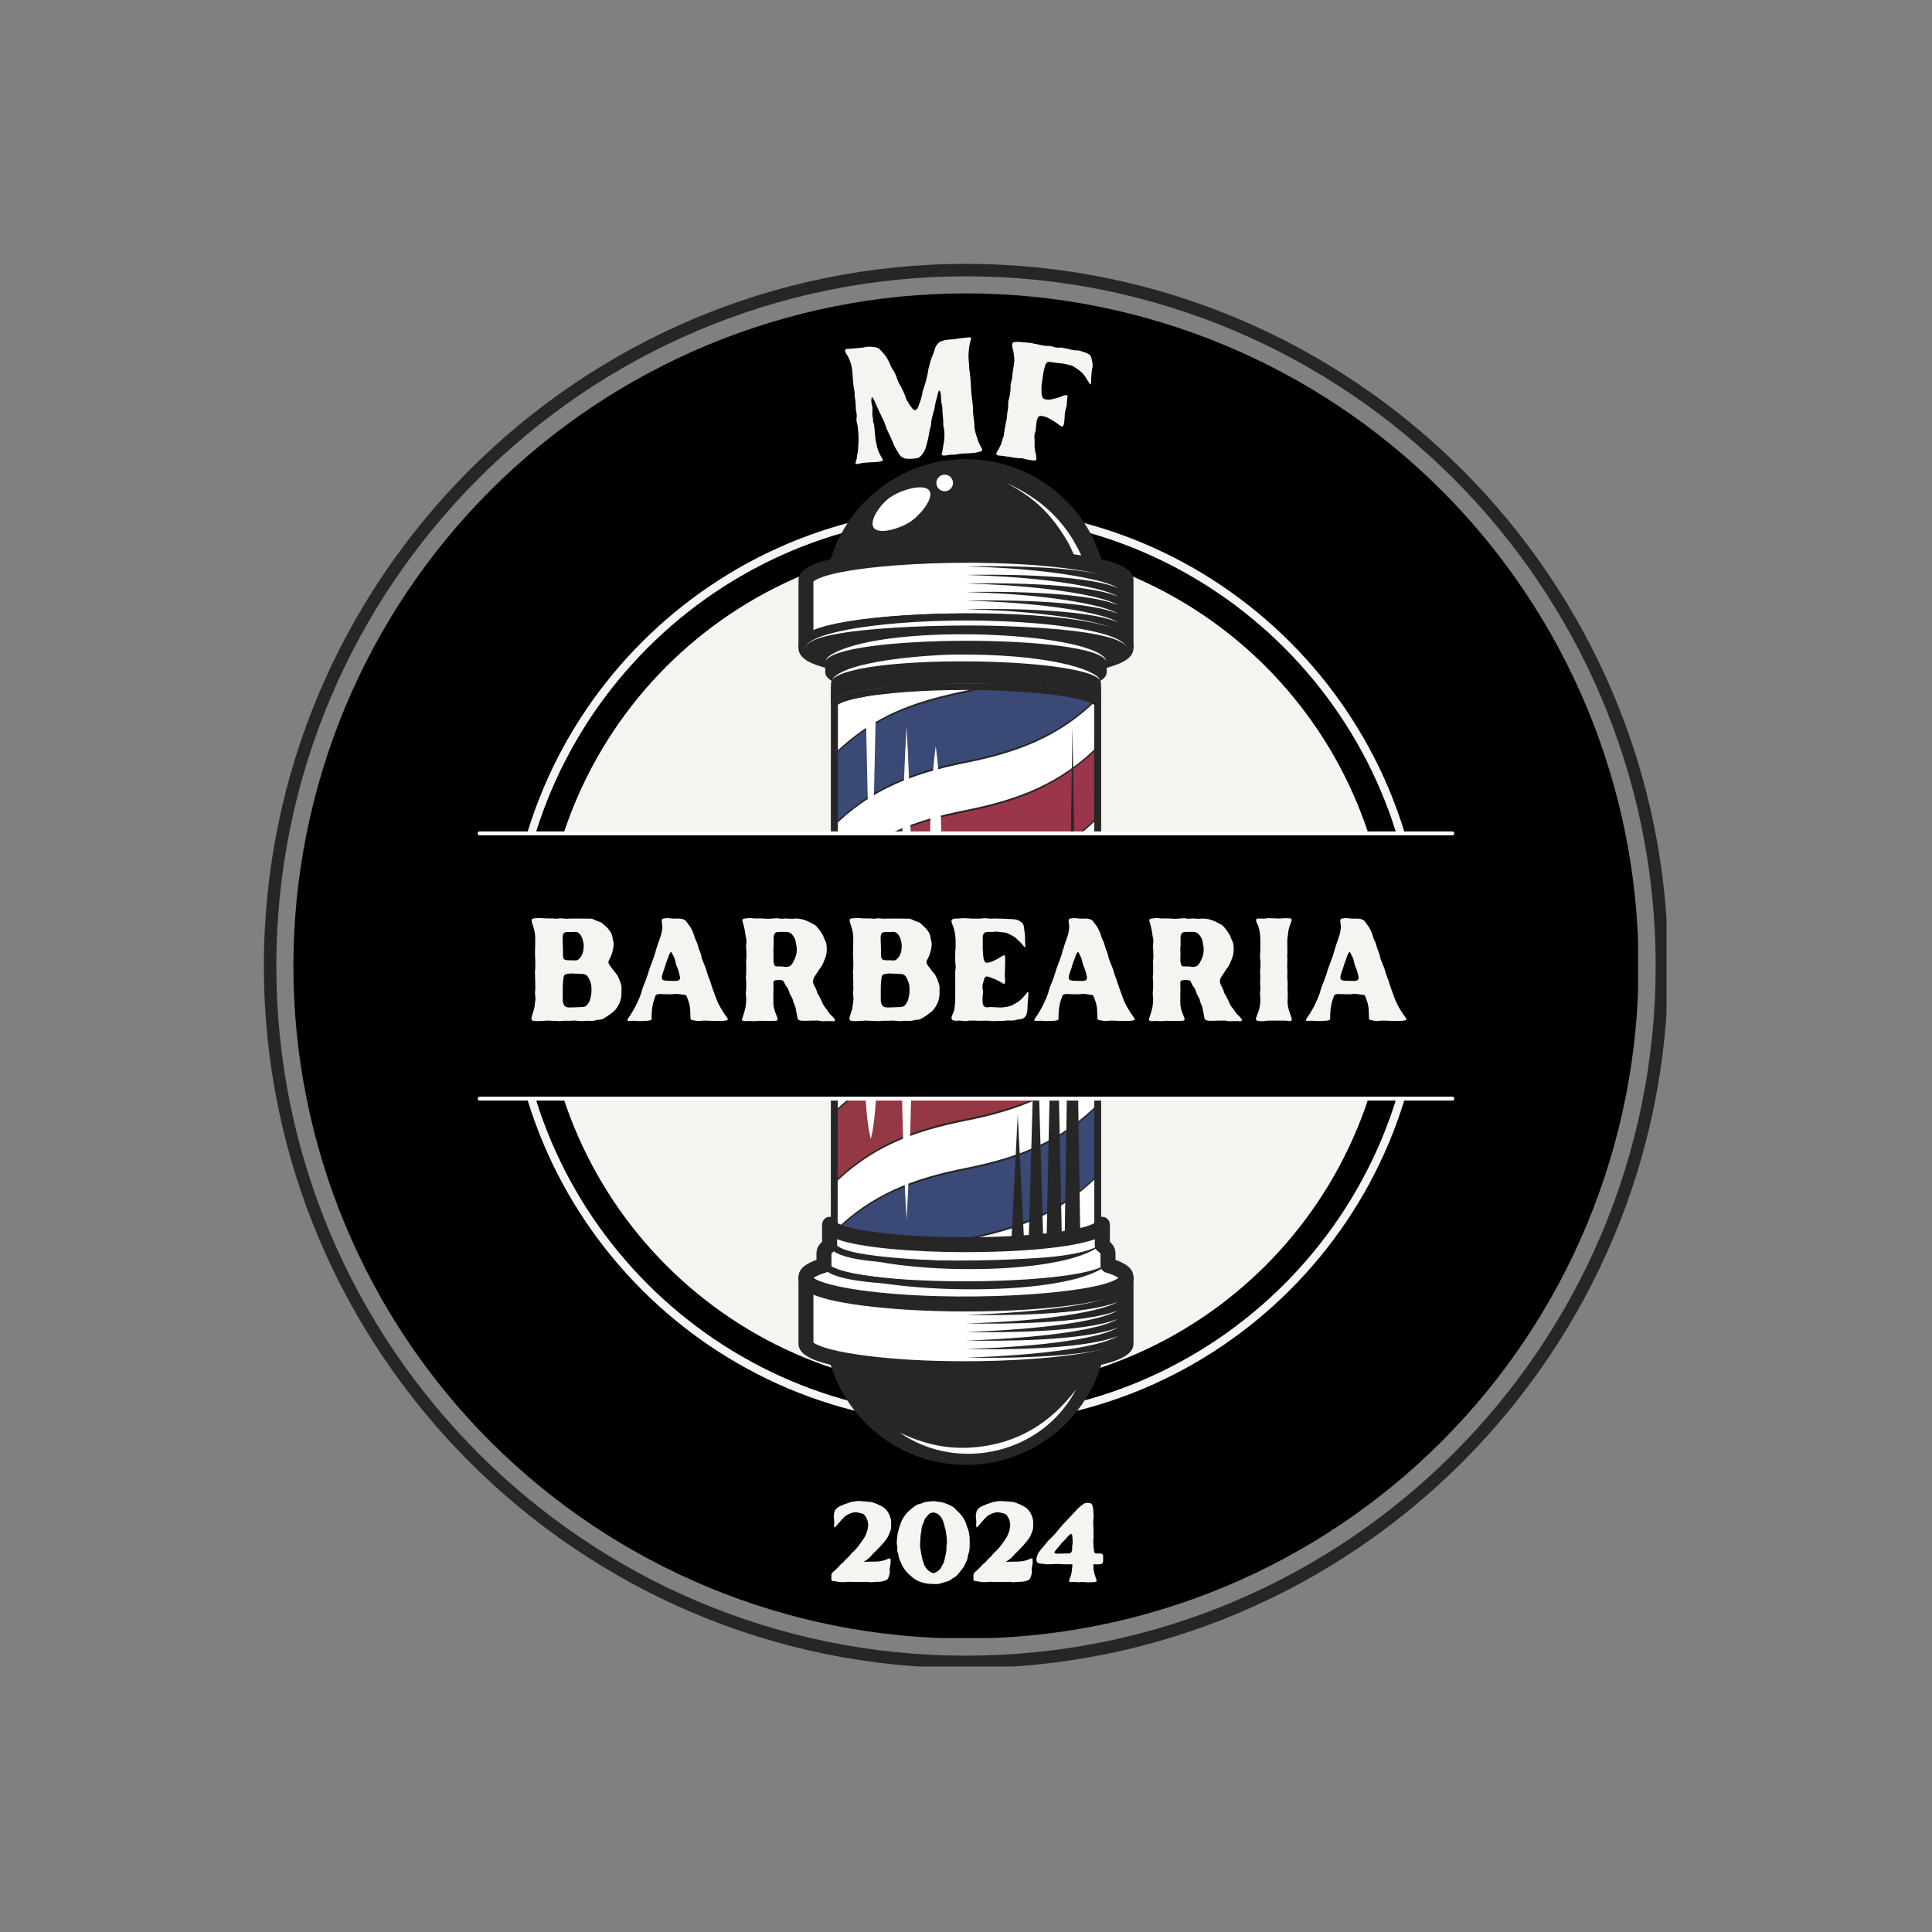 <svg xmlns="http://www.w3.org/2000/svg" xmlns:xlink="http://www.w3.org/1999/xlink" width="500" zoomAndPan="magnify" viewBox="0 0 375 375" height="500" preserveAspectRatio="xMidYMid meet" version="1.0"><rect x="0" y="0" width="375" height="375" fill="#808080" stroke="none"/><defs><g/><clipPath id="b1038d3fc3"><path d="M 51.215 51.215 L 323.465 51.215 L 323.465 323.465 L 51.215 323.465 Z M 51.215 51.215 " clip-rule="nonzero"/></clipPath><clipPath id="8f78ba23dd"><path d="M 56.949 56.949 L 317.949 56.949 L 317.949 317.949 L 56.949 317.949 Z M 56.949 56.949 " clip-rule="nonzero"/></clipPath><clipPath id="db66561f76"><path d="M 98.523 98.523 L 276.273 98.523 L 276.273 276.273 L 98.523 276.273 Z M 98.523 98.523 " clip-rule="nonzero"/></clipPath><clipPath id="c5122617ab"><path d="M 105.27 105.27 L 269.52 105.27 L 269.52 269.52 L 105.27 269.52 Z M 105.27 105.27 " clip-rule="nonzero"/></clipPath><clipPath id="d80d216cb4"><path d="M 154.984 246.461 L 220.012 246.461 L 220.012 267.156 L 154.984 267.156 Z M 154.984 246.461 " clip-rule="nonzero"/></clipPath><clipPath id="2faf3d83de"><path d="M 154.984 236.113 L 220.012 236.113 L 220.012 254.66 L 154.984 254.66 Z M 154.984 236.113 " clip-rule="nonzero"/></clipPath><clipPath id="a23ce95a6a"><path d="M 154.984 106.293 L 220.012 106.293 L 220.012 126.988 L 154.984 126.988 Z M 154.984 106.293 " clip-rule="nonzero"/></clipPath><clipPath id="c29fb2f72b"><path d="M 154.984 119 L 220.012 119 L 220.012 136.75 L 154.984 136.75 Z M 154.984 119 " clip-rule="nonzero"/></clipPath><clipPath id="2341c72f19"><path d="M 95.723 161.941 L 279.277 161.941 L 279.277 213.059 L 95.723 213.059 Z M 95.723 161.941 " clip-rule="nonzero"/></clipPath></defs><g clip-path="url(#b1038d3fc3)"><path fill="#262626" d="M 187.5 323.781 C 112.352 323.781 51.215 262.645 51.215 187.5 C 51.215 112.352 112.352 51.215 187.5 51.215 C 262.645 51.215 323.781 112.352 323.781 187.5 C 323.781 262.645 262.645 323.781 187.5 323.781 Z M 187.5 53.633 C 113.684 53.633 53.633 113.684 53.633 187.5 C 53.633 261.316 113.684 321.367 187.5 321.367 C 261.312 321.367 321.367 261.316 321.367 187.5 C 321.367 113.684 261.312 53.633 187.5 53.633 Z M 187.5 53.633 " fill-opacity="1" fill-rule="nonzero"/></g><g clip-path="url(#8f78ba23dd)"><path fill="#000000" d="M 318.043 187.496 C 318.043 189.629 317.988 191.766 317.883 193.898 C 317.777 196.035 317.621 198.164 317.414 200.289 C 317.203 202.418 316.941 204.535 316.629 206.648 C 316.316 208.762 315.949 210.867 315.531 212.961 C 315.117 215.059 314.648 217.141 314.129 219.215 C 313.609 221.285 313.039 223.344 312.418 225.391 C 311.801 227.434 311.129 229.461 310.41 231.473 C 309.691 233.484 308.922 235.477 308.105 237.453 C 307.285 239.426 306.422 241.379 305.508 243.309 C 304.594 245.242 303.633 247.148 302.625 249.035 C 301.617 250.918 300.566 252.777 299.469 254.609 C 298.371 256.441 297.227 258.246 296.039 260.023 C 294.852 261.797 293.625 263.543 292.352 265.262 C 291.078 266.977 289.762 268.66 288.41 270.312 C 287.055 271.965 285.656 273.582 284.223 275.164 C 282.789 276.746 281.316 278.293 279.805 279.805 C 278.293 281.316 276.746 282.789 275.164 284.223 C 273.582 285.656 271.965 287.055 270.312 288.41 C 268.66 289.762 266.977 291.078 265.262 292.352 C 263.543 293.625 261.797 294.852 260.023 296.039 C 258.246 297.227 256.441 298.371 254.609 299.469 C 252.777 300.566 250.918 301.617 249.035 302.625 C 247.148 303.633 245.242 304.594 243.309 305.508 C 241.379 306.422 239.426 307.285 237.453 308.105 C 235.477 308.922 233.484 309.691 231.473 310.41 C 229.461 311.129 227.434 311.801 225.391 312.418 C 223.344 313.039 221.285 313.609 219.215 314.129 C 217.141 314.648 215.059 315.117 212.961 315.531 C 210.867 315.949 208.762 316.316 206.648 316.629 C 204.535 316.941 202.418 317.203 200.289 317.414 C 198.164 317.621 196.035 317.777 193.898 317.883 C 191.766 317.988 189.629 318.043 187.496 318.043 C 185.359 318.043 183.223 317.988 181.09 317.883 C 178.953 317.777 176.824 317.621 174.699 317.414 C 172.57 317.203 170.453 316.941 168.34 316.629 C 166.227 316.316 164.121 315.949 162.027 315.531 C 159.93 315.117 157.848 314.648 155.773 314.129 C 153.703 313.609 151.645 313.039 149.598 312.418 C 147.555 311.801 145.527 311.129 143.516 310.41 C 141.504 309.691 139.512 308.922 137.535 308.105 C 135.562 307.285 133.609 306.422 131.68 305.508 C 129.746 304.594 127.84 303.633 125.953 302.625 C 124.07 301.617 122.211 300.566 120.379 299.469 C 118.547 298.371 116.742 297.227 114.965 296.039 C 113.191 294.852 111.445 293.625 109.727 292.352 C 108.012 291.078 106.328 289.762 104.676 288.41 C 103.023 287.055 101.406 285.656 99.824 284.223 C 98.242 282.789 96.695 281.316 95.184 279.805 C 93.672 278.293 92.199 276.746 90.766 275.164 C 89.332 273.582 87.934 271.965 86.582 270.312 C 85.227 268.66 83.91 266.977 82.637 265.262 C 81.367 263.543 80.137 261.797 78.949 260.023 C 77.762 258.246 76.617 256.441 75.52 254.609 C 74.422 252.777 73.371 250.918 72.363 249.035 C 71.355 247.148 70.395 245.242 69.48 243.309 C 68.566 241.379 67.703 239.426 66.883 237.453 C 66.066 235.477 65.297 233.484 64.578 231.473 C 63.859 229.461 63.188 227.434 62.57 225.391 C 61.949 223.344 61.379 221.285 60.859 219.215 C 60.34 217.141 59.871 215.059 59.457 212.961 C 59.039 210.867 58.672 208.762 58.359 206.648 C 58.047 204.535 57.785 202.418 57.574 200.289 C 57.367 198.164 57.211 196.035 57.105 193.898 C 57 191.766 56.949 189.629 56.949 187.496 C 56.949 185.359 57 183.223 57.105 181.09 C 57.211 178.953 57.367 176.824 57.574 174.699 C 57.785 172.57 58.047 170.453 58.359 168.34 C 58.672 166.227 59.039 164.121 59.457 162.027 C 59.871 159.93 60.34 157.848 60.859 155.773 C 61.379 153.703 61.949 151.645 62.57 149.598 C 63.188 147.555 63.859 145.527 64.578 143.516 C 65.297 141.504 66.066 139.512 66.883 137.535 C 67.703 135.562 68.566 133.609 69.48 131.68 C 70.395 129.746 71.355 127.84 72.363 125.953 C 73.371 124.07 74.422 122.211 75.52 120.379 C 76.617 118.547 77.762 116.742 78.949 114.965 C 80.137 113.191 81.367 111.445 82.637 109.727 C 83.91 108.012 85.227 106.328 86.582 104.676 C 87.934 103.023 89.332 101.406 90.766 99.824 C 92.199 98.242 93.672 96.695 95.184 95.184 C 96.695 93.672 98.242 92.199 99.824 90.766 C 101.406 89.332 103.023 87.934 104.676 86.582 C 106.328 85.227 108.012 83.91 109.727 82.637 C 111.445 81.367 113.191 80.137 114.965 78.949 C 116.742 77.762 118.547 76.617 120.379 75.52 C 122.211 74.422 124.07 73.371 125.953 72.363 C 127.84 71.355 129.746 70.395 131.68 69.48 C 133.609 68.566 135.562 67.703 137.535 66.883 C 139.512 66.066 141.504 65.297 143.516 64.578 C 145.527 63.859 147.555 63.188 149.598 62.57 C 151.645 61.949 153.703 61.379 155.773 60.859 C 157.848 60.34 159.93 59.871 162.027 59.457 C 164.121 59.039 166.227 58.672 168.34 58.359 C 170.453 58.047 172.57 57.785 174.699 57.574 C 176.824 57.367 178.953 57.211 181.09 57.105 C 183.223 57 185.359 56.949 187.496 56.949 C 189.629 56.949 191.766 57 193.898 57.105 C 196.035 57.211 198.164 57.367 200.289 57.574 C 202.418 57.785 204.535 58.047 206.648 58.359 C 208.762 58.672 210.867 59.039 212.961 59.457 C 215.059 59.871 217.141 60.34 219.215 60.859 C 221.285 61.379 223.344 61.949 225.391 62.57 C 227.434 63.188 229.461 63.859 231.473 64.578 C 233.484 65.297 235.477 66.066 237.453 66.883 C 239.426 67.703 241.379 68.566 243.309 69.48 C 245.242 70.395 247.148 71.355 249.035 72.363 C 250.918 73.371 252.777 74.422 254.609 75.52 C 256.441 76.617 258.246 77.762 260.023 78.949 C 261.797 80.137 263.543 81.367 265.262 82.637 C 266.977 83.91 268.66 85.227 270.312 86.582 C 271.965 87.934 273.582 89.332 275.164 90.766 C 276.746 92.199 278.293 93.672 279.805 95.184 C 281.316 96.695 282.789 98.242 284.223 99.824 C 285.656 101.406 287.055 103.023 288.41 104.676 C 289.762 106.328 291.078 108.012 292.352 109.727 C 293.625 111.445 294.852 113.191 296.039 114.965 C 297.227 116.742 298.371 118.547 299.469 120.379 C 300.566 122.211 301.617 124.07 302.625 125.953 C 303.633 127.84 304.594 129.746 305.508 131.68 C 306.422 133.609 307.285 135.562 308.105 137.535 C 308.922 139.512 309.691 141.504 310.41 143.516 C 311.129 145.527 311.801 147.555 312.418 149.598 C 313.039 151.645 313.609 153.703 314.129 155.773 C 314.648 157.848 315.117 159.93 315.531 162.027 C 315.949 164.121 316.316 166.227 316.629 168.34 C 316.941 170.453 317.203 172.57 317.414 174.699 C 317.621 176.824 317.777 178.953 317.883 181.09 C 317.988 183.223 318.043 185.359 318.043 187.496 Z M 318.043 187.496 " fill-opacity="1" fill-rule="nonzero"/></g><g clip-path="url(#db66561f76)"><path fill="#f6f4f1" d="M 187.496 276.473 C 138.438 276.473 98.523 236.559 98.523 187.496 C 98.523 138.438 138.438 98.523 187.496 98.523 C 236.559 98.523 276.473 138.438 276.473 187.496 C 276.473 236.559 236.559 276.473 187.496 276.473 Z M 187.496 100.098 C 139.305 100.098 100.098 139.305 100.098 187.496 C 100.098 235.688 139.305 274.895 187.496 274.895 C 235.688 274.895 274.895 235.688 274.895 187.496 C 274.895 139.305 235.688 100.098 187.496 100.098 Z M 187.496 100.098 " fill-opacity="1" fill-rule="nonzero"/></g><g clip-path="url(#c5122617ab)"><path fill="#f6f4f1" d="M 269.73 187.5 C 269.73 188.844 269.695 190.188 269.629 191.535 C 269.562 192.879 269.465 194.219 269.332 195.559 C 269.199 196.898 269.035 198.234 268.84 199.562 C 268.641 200.895 268.41 202.223 268.148 203.539 C 267.887 204.859 267.59 206.172 267.266 207.48 C 266.938 208.785 266.578 210.082 266.188 211.367 C 265.797 212.656 265.375 213.934 264.922 215.199 C 264.469 216.469 263.984 217.723 263.469 218.965 C 262.953 220.211 262.41 221.441 261.832 222.656 C 261.258 223.871 260.652 225.074 260.02 226.262 C 259.387 227.449 258.723 228.617 258.031 229.773 C 257.34 230.926 256.617 232.062 255.871 233.184 C 255.121 234.301 254.348 235.402 253.547 236.484 C 252.746 237.562 251.918 238.625 251.062 239.664 C 250.211 240.707 249.332 241.723 248.426 242.723 C 247.523 243.719 246.598 244.691 245.645 245.645 C 244.691 246.598 243.719 247.523 242.723 248.426 C 241.723 249.332 240.707 250.211 239.664 251.062 C 238.625 251.918 237.562 252.746 236.484 253.547 C 235.402 254.348 234.301 255.121 233.184 255.871 C 232.062 256.617 230.926 257.34 229.773 258.031 C 228.617 258.723 227.449 259.387 226.262 260.02 C 225.074 260.652 223.871 261.258 222.656 261.832 C 221.441 262.41 220.211 262.953 218.965 263.469 C 217.723 263.984 216.469 264.469 215.199 264.922 C 213.934 265.375 212.656 265.797 211.367 266.188 C 210.082 266.578 208.785 266.938 207.48 267.266 C 206.172 267.59 204.859 267.887 203.539 268.148 C 202.223 268.41 200.895 268.641 199.562 268.84 C 198.234 269.035 196.898 269.199 195.559 269.332 C 194.219 269.465 192.879 269.562 191.535 269.629 C 190.188 269.695 188.844 269.73 187.5 269.73 C 186.152 269.73 184.809 269.695 183.465 269.629 C 182.121 269.562 180.777 269.465 179.438 269.332 C 178.098 269.199 176.766 269.035 175.434 268.84 C 174.102 268.641 172.777 268.41 171.457 268.148 C 170.137 267.887 168.824 267.59 167.52 267.266 C 166.211 266.938 164.914 266.578 163.629 266.188 C 162.34 265.797 161.062 265.375 159.797 264.922 C 158.527 264.469 157.273 263.984 156.031 263.469 C 154.785 262.953 153.559 262.41 152.34 261.832 C 151.125 261.258 149.922 260.652 148.734 260.02 C 147.547 259.387 146.379 258.723 145.223 258.031 C 144.07 257.34 142.934 256.617 141.812 255.871 C 140.695 255.121 139.594 254.348 138.516 253.547 C 137.434 252.746 136.371 251.918 135.332 251.062 C 134.293 250.211 133.273 249.332 132.277 248.426 C 131.277 247.523 130.305 246.598 129.352 245.645 C 128.402 244.691 127.473 243.719 126.57 242.723 C 125.664 241.723 124.789 240.707 123.934 239.664 C 123.078 238.625 122.254 237.562 121.449 236.484 C 120.648 235.402 119.875 234.301 119.125 233.184 C 118.379 232.062 117.66 230.926 116.969 229.773 C 116.273 228.617 115.613 227.449 114.977 226.262 C 114.344 225.074 113.738 223.871 113.164 222.656 C 112.586 221.441 112.043 220.211 111.527 218.965 C 111.012 217.723 110.527 216.469 110.074 215.199 C 109.621 213.934 109.199 212.656 108.809 211.367 C 108.418 210.082 108.059 208.785 107.73 207.48 C 107.406 206.172 107.109 204.859 106.848 203.539 C 106.586 202.223 106.355 200.895 106.156 199.562 C 105.961 198.234 105.797 196.898 105.664 195.559 C 105.531 194.219 105.434 192.879 105.367 191.535 C 105.301 190.188 105.27 188.844 105.27 187.5 C 105.27 186.152 105.301 184.809 105.367 183.465 C 105.434 182.121 105.531 180.777 105.664 179.438 C 105.797 178.098 105.961 176.766 106.156 175.434 C 106.355 174.102 106.586 172.777 106.848 171.457 C 107.109 170.137 107.406 168.824 107.73 167.52 C 108.059 166.211 108.418 164.914 108.809 163.629 C 109.199 162.34 109.621 161.062 110.074 159.797 C 110.527 158.527 111.012 157.273 111.527 156.031 C 112.043 154.785 112.586 153.559 113.164 152.34 C 113.738 151.125 114.344 149.922 114.977 148.734 C 115.613 147.547 116.273 146.379 116.969 145.223 C 117.66 144.07 118.379 142.934 119.125 141.812 C 119.875 140.695 120.648 139.594 121.449 138.516 C 122.254 137.434 123.078 136.371 123.934 135.332 C 124.789 134.293 125.664 133.273 126.57 132.277 C 127.473 131.277 128.402 130.305 129.352 129.352 C 130.305 128.402 131.277 127.473 132.277 126.57 C 133.273 125.664 134.293 124.789 135.332 123.934 C 136.371 123.078 137.434 122.254 138.516 121.449 C 139.594 120.648 140.695 119.875 141.812 119.125 C 142.934 118.379 144.07 117.66 145.223 116.969 C 146.379 116.273 147.547 115.613 148.734 114.977 C 149.922 114.344 151.125 113.738 152.34 113.164 C 153.559 112.586 154.785 112.043 156.031 111.527 C 157.273 111.012 158.527 110.527 159.797 110.074 C 161.062 109.621 162.34 109.199 163.629 108.809 C 164.914 108.418 166.211 108.059 167.52 107.73 C 168.824 107.406 170.137 107.109 171.457 106.848 C 172.777 106.586 174.102 106.355 175.434 106.156 C 176.766 105.961 178.098 105.797 179.438 105.664 C 180.777 105.531 182.121 105.434 183.465 105.367 C 184.809 105.301 186.152 105.27 187.5 105.27 C 188.844 105.27 190.188 105.301 191.535 105.367 C 192.879 105.434 194.219 105.531 195.559 105.664 C 196.898 105.797 198.234 105.961 199.562 106.156 C 200.895 106.355 202.223 106.586 203.539 106.848 C 204.859 107.109 206.172 107.406 207.48 107.73 C 208.785 108.059 210.082 108.418 211.367 108.809 C 212.656 109.199 213.934 109.621 215.199 110.074 C 216.469 110.527 217.723 111.012 218.965 111.527 C 220.211 112.043 221.441 112.586 222.656 113.164 C 223.871 113.738 225.074 114.344 226.262 114.977 C 227.449 115.613 228.617 116.273 229.773 116.969 C 230.926 117.66 232.062 118.379 233.184 119.125 C 234.301 119.875 235.402 120.648 236.484 121.449 C 237.562 122.254 238.625 123.078 239.664 123.934 C 240.707 124.789 241.723 125.664 242.723 126.57 C 243.719 127.473 244.691 128.402 245.645 129.352 C 246.598 130.305 247.523 131.277 248.426 132.277 C 249.332 133.273 250.211 134.293 251.062 135.332 C 251.918 136.371 252.746 137.434 253.547 138.516 C 254.348 139.594 255.121 140.695 255.871 141.812 C 256.617 142.934 257.34 144.07 258.031 145.223 C 258.723 146.379 259.387 147.547 260.02 148.734 C 260.652 149.922 261.258 151.125 261.832 152.34 C 262.41 153.559 262.953 154.785 263.469 156.031 C 263.984 157.273 264.469 158.527 264.922 159.797 C 265.375 161.062 265.797 162.34 266.188 163.629 C 266.578 164.914 266.938 166.211 267.266 167.52 C 267.59 168.824 267.887 170.137 268.148 171.457 C 268.41 172.777 268.641 174.102 268.84 175.434 C 269.035 176.766 269.199 178.098 269.332 179.438 C 269.465 180.777 269.562 182.121 269.629 183.465 C 269.695 184.809 269.73 186.152 269.73 187.5 Z M 269.73 187.5 " fill-opacity="1" fill-rule="nonzero"/></g><path fill="#262626" d="M 213.699 136.59 C 213.836 135.363 209.824 134.461 208.633 134.223 C 193.234 131.109 160.703 132.934 161.297 136.59 L 161.297 238.266 C 161.547 242.047 194.277 243.621 209.004 240.488 C 211.441 239.965 213.637 239.184 213.695 238.266 L 213.699 238.266 L 213.699 136.59 " fill-opacity="1" fill-rule="nonzero"/><path fill="#3a4976" d="M 161.375 193.535 C 161.375 197.969 161.375 202.398 161.375 206.832 C 168.859 199.203 177.172 196.078 187.418 194.043 C 197.66 192.004 205.973 188.879 213.457 181.254 C 213.457 176.82 213.457 172.387 213.457 167.957 C 205.973 175.586 197.66 178.711 187.418 180.746 C 177.172 182.785 168.859 185.906 161.375 193.535 " fill-opacity="1" fill-rule="nonzero"/><path fill="#3a4976" d="M 213.457 227.566 C 213.457 223.137 213.457 218.703 213.457 214.273 C 205.973 221.902 197.66 225.023 187.418 227.062 C 177.469 229.039 169.344 232.043 162.027 239.203 C 165.395 241.199 176.59 241.863 180.5 242.02 C 189.672 239.348 202.121 239.121 213.457 227.566 " fill-opacity="1" fill-rule="nonzero"/><path fill="#943843" d="M 161.375 216.695 C 161.375 221.125 161.375 225.559 161.375 229.988 C 168.859 222.363 177.172 219.234 187.418 217.199 C 197.66 215.164 205.973 212.039 213.457 204.41 C 213.457 199.977 213.457 195.547 213.457 191.113 C 205.973 198.742 197.66 201.867 187.418 203.906 C 177.172 205.941 168.859 209.066 161.375 216.695 " fill-opacity="1" fill-rule="nonzero"/><path fill="#3a4976" d="M 161.375 147.223 C 161.375 151.652 161.375 156.086 161.375 160.516 C 168.859 152.887 177.172 149.762 187.418 147.727 C 197.363 145.75 205.492 142.746 212.805 135.586 C 209.438 133.59 198.242 132.926 194.336 132.77 C 185.164 135.441 172.711 135.668 161.375 147.223 " fill-opacity="1" fill-rule="nonzero"/><path fill="#9a354a" d="M 213.457 158.094 C 213.457 153.664 213.457 149.23 213.457 144.801 C 205.973 152.426 197.66 155.551 187.418 157.59 C 177.172 159.625 168.859 162.75 161.375 170.379 C 161.375 174.809 161.375 179.242 161.375 183.672 C 168.859 176.047 177.172 172.922 187.418 170.883 C 197.66 168.848 205.973 165.723 213.457 158.094 " fill-opacity="1" fill-rule="nonzero"/><path fill="#ffffff" d="M 181.629 242.062 C 196.078 242.543 211.641 241.129 213.457 238.66 C 213.457 235.082 213.457 231.504 213.457 227.93 C 202.422 239.176 190.215 239.727 181.629 242.062 " fill-opacity="1" fill-rule="nonzero"/><path fill="#ffffff" d="M 161.375 207.191 C 161.375 210.238 161.375 213.285 161.375 216.332 C 168.859 208.707 177.172 205.582 187.418 203.543 C 197.66 201.508 205.973 198.383 213.457 190.754 C 213.457 187.707 213.457 184.66 213.457 181.613 C 205.973 189.242 197.66 192.367 187.418 194.402 C 177.172 196.438 168.859 199.562 161.375 207.191 " fill-opacity="1" fill-rule="nonzero"/><path fill="#ffffff" d="M 213.457 213.914 C 213.457 210.863 213.457 207.816 213.457 204.77 C 205.973 212.398 197.66 215.523 187.418 217.559 C 177.172 219.598 168.859 222.723 161.375 230.348 C 161.375 233.121 161.457 235.828 161.457 238.598 C 161.559 238.734 161.703 238.871 161.891 239 C 169.262 231.684 177.371 228.699 187.418 226.703 C 197.66 224.664 205.973 221.539 213.457 213.914 " fill-opacity="1" fill-rule="nonzero"/><path fill="#ffffff" d="M 213.457 158.453 C 205.973 166.082 197.66 169.207 187.418 171.246 C 177.172 173.281 168.859 176.406 161.375 184.035 C 161.375 187.082 161.375 190.129 161.375 193.176 C 168.859 185.547 177.172 182.426 187.418 180.387 C 197.66 178.352 205.973 175.227 213.457 167.598 C 213.457 164.551 213.457 161.5 213.457 158.453 " fill-opacity="1" fill-rule="nonzero"/><path fill="#ffffff" d="M 161.375 160.875 C 161.375 163.926 161.375 166.973 161.375 170.02 C 168.859 162.391 177.172 159.266 187.418 157.23 C 197.66 155.191 205.973 152.066 213.457 144.438 C 213.457 141.668 213.457 138.898 213.457 136.125 C 213.355 135.988 213.207 135.855 213.023 135.727 C 205.652 143.043 197.465 146.09 187.418 148.086 C 177.172 150.125 168.859 153.25 161.375 160.875 " fill-opacity="1" fill-rule="nonzero"/><path fill="#ffffff" d="M 193.203 132.727 C 178.723 132.246 163.195 133.664 161.375 136.125 C 161.375 139.707 161.375 143.285 161.375 146.859 C 172.414 135.609 184.617 135.062 193.203 132.727 " fill-opacity="1" fill-rule="nonzero"/><path fill="#262626" d="M 187.492 132.633 C 172.438 132.633 160.949 134.496 161.297 136.59 L 161.297 238.266 C 161.551 242.098 194.465 243.586 209.004 240.488 C 211.441 239.965 213.637 239.184 213.695 238.266 L 213.699 238.266 L 213.699 136.59 C 213.84 135.367 209.832 134.465 208.633 134.223 C 203.387 133.164 195.441 132.633 187.492 132.633 Z M 187.492 133.922 C 200.234 133.922 210.234 135.27 212.379 136.797 L 212.406 237.973 C 212.148 238.168 211.266 238.684 208.738 239.227 C 195.539 242.031 166.594 240.969 162.586 237.973 L 162.641 136.777 C 163.516 136.176 165.57 135.699 166.617 135.488 C 171.539 134.492 179.148 133.922 187.492 133.922 " fill-opacity="1" fill-rule="nonzero"/><path fill="#262626" d="M 206.664 239.613 C 207.652 239.449 208.699 239.254 209.664 239.012 L 208.168 141.062 L 206.664 239.613 " fill-opacity="1" fill-rule="nonzero"/><path fill="#262626" d="M 203.156 240.09 C 204.191 239.973 205.172 239.844 206.09 239.703 L 204.625 168.742 L 203.156 240.09 " fill-opacity="1" fill-rule="nonzero"/><path fill="#262626" d="M 199.684 240.422 C 200.648 240.344 201.582 240.258 202.477 240.164 L 201.066 191.207 L 199.684 240.422 " fill-opacity="1" fill-rule="nonzero"/><path fill="#262626" d="M 196.324 240.641 C 197.152 240.598 197.961 240.547 198.754 240.492 L 197.543 216.332 L 196.324 240.641 " fill-opacity="1" fill-rule="nonzero"/><path fill="#ffffff" d="M 169.023 182.383 L 170.059 134.918 C 169.336 135.016 168.645 135.121 167.992 135.23 L 169.023 182.383 " fill-opacity="1" fill-rule="nonzero"/><path fill="#ffffff" d="M 175.961 236.773 C 177.566 210.188 177.305 163.445 175.961 141.062 C 174.441 166.391 174.508 212.703 175.961 236.773 " fill-opacity="1" fill-rule="nonzero"/><path fill="#ffffff" d="M 169.023 221.102 C 170.539 215.203 170.48 201.516 169.023 195.797 C 167.578 201.457 167.484 215.121 169.023 221.102 " fill-opacity="1" fill-rule="nonzero"/><path fill="#ffffff" d="M 181.629 187.395 C 183.117 176.414 183.141 156.004 181.629 144.801 C 180.109 156.055 180.137 176.418 181.629 187.395 " fill-opacity="1" fill-rule="nonzero"/><path fill="#ffffff" d="M 187.496 252.953 C 170.34 252.953 156.434 250.77 156.434 248.078 C 156.434 250.355 156.434 259.609 156.434 260.797 C 156.434 263.488 170.34 265.672 187.496 265.672 C 204.652 265.672 218.559 263.488 218.559 260.797 C 218.559 259.609 218.559 250.355 218.559 248.078 C 218.559 250.77 204.652 252.953 187.496 252.953 " fill-opacity="1" fill-rule="nonzero"/><g clip-path="url(#d80d216cb4)"><path fill="#262626" d="M 157.887 260.574 C 158.238 260.871 159.984 262.008 166.977 262.992 C 185.41 265.582 213.363 263.742 217.105 260.574 L 217.105 251.152 C 208.75 254.652 185.141 254.406 187.496 254.406 C 179.828 254.406 164.184 253.789 157.887 251.152 Z M 165.309 265.68 C 158.07 264.543 154.984 263.082 154.984 260.797 L 154.984 248.078 C 154.984 247.277 155.633 246.629 156.434 246.629 C 157.156 246.629 157.754 247.152 157.867 247.84 C 158.168 248.105 159.84 249.27 166.977 250.273 C 185.387 252.859 213.539 251.023 217.125 247.84 C 217.242 247.152 217.84 246.629 218.559 246.629 C 219.359 246.629 220.012 247.277 220.012 248.078 L 220.012 260.797 C 220.012 263.082 216.922 264.543 209.688 265.68 C 197.484 267.594 177.688 267.621 165.309 265.68 " fill-opacity="1" fill-rule="nonzero"/></g><path fill="#262626" d="M 219.363 250.344 L 217.754 250.344 C 217.773 250.441 217.434 250.727 217.348 250.789 C 212.902 254.09 193.266 255.051 187.496 255.215 C 194.496 255.367 210.508 255.297 216.98 252.691 C 215.141 253.758 211.387 254.535 209.301 254.914 C 202.391 256.172 194.445 256.676 187.496 256.875 C 194.508 257.027 210.535 256.949 216.98 254.352 C 211.711 257.406 193.793 258.355 187.496 258.535 C 194.488 258.684 210.508 258.617 216.98 256.012 C 211.652 259.098 193.777 260.016 187.496 260.195 C 194.492 260.344 210.508 260.277 216.98 257.672 C 211.617 260.781 193.688 261.676 187.496 261.855 C 194.484 262.004 210.504 261.941 216.98 259.332 C 211.617 262.441 193.695 263.336 187.496 263.516 C 192.516 263.625 217.148 263.828 219.207 259.32 C 219.293 259.133 219.316 251.949 219.363 250.344 " fill-opacity="1" fill-rule="nonzero"/><path fill="#262626" d="M 160.793 263.289 C 163.68 275.359 174.539 284.336 187.496 284.336 C 200.453 284.336 211.312 275.359 214.199 263.289 C 202.133 266.465 172.844 266.461 160.793 263.289 " fill-opacity="1" fill-rule="nonzero"/><path fill="#ffffff" d="M 174.691 278.105 C 179.184 280.203 183.648 281.363 189 280.938 C 197.492 280.227 203.895 276.234 208.871 269.672 C 202.324 282.25 185.934 285.875 174.691 278.105 " fill-opacity="1" fill-rule="nonzero"/><path fill="#ffffff" d="M 215.047 245.594 C 215.066 245.477 215.059 245.637 215.059 243.191 C 215.059 242.711 214.668 242.199 213.941 241.684 C 213.957 241.523 214.043 237.801 213.941 237.637 C 214.102 241.52 180.965 243.004 166.117 240.004 C 164.824 239.742 160.996 238.938 161.051 237.637 C 160.949 237.801 161.035 241.523 161.051 241.684 C 160.324 242.199 159.934 242.711 159.934 243.191 C 159.934 245.637 159.926 245.477 159.945 245.594 C 157.703 246.27 156.434 247.031 156.434 247.844 C 156.434 247.93 156.434 248.062 156.434 248.23 C 156.434 250.922 170.34 253.102 187.496 253.105 C 204.652 253.102 218.559 250.922 218.559 248.23 C 218.559 248.062 218.559 247.93 218.559 247.844 C 218.559 247.031 217.289 246.27 215.047 245.594 " fill-opacity="1" fill-rule="nonzero"/><g clip-path="url(#2faf3d83de)"><path fill="#262626" d="M 215.047 245.594 L 213.613 245.371 C 213.613 245.371 215.039 245.594 215.047 245.594 Z M 157.922 248.039 C 158.352 248.375 160.199 249.469 166.977 250.422 C 185.223 252.988 213.031 251.223 217.07 248.039 C 216.84 247.855 216.207 247.461 214.629 246.984 C 213.949 246.781 213.52 246.113 213.609 245.41 L 213.609 243.316 C 213.555 243.246 213.414 243.09 213.102 242.867 C 212.363 242.344 212.492 241.68 212.516 240.535 C 203.25 243.902 171.617 243.859 162.477 240.535 C 162.484 240.883 162.496 241.348 162.496 241.551 C 162.598 242.621 161.711 242.887 161.387 243.316 L 161.387 245.414 C 161.469 246.113 161.043 246.781 160.363 246.984 C 158.785 247.461 158.152 247.855 157.922 248.039 Z M 165.309 253.109 C 158.07 251.973 154.984 250.516 154.984 248.23 C 154.984 247.195 155 245.793 158.48 244.547 C 158.48 243.07 158.289 242.207 159.582 241.008 C 159.516 237.547 159.531 237.344 159.805 236.887 C 160.484 235.754 162.207 236.051 162.473 237.34 C 164.375 238.629 173.625 240.16 187.496 240.141 C 200.891 240.152 210.484 238.719 212.52 237.34 C 212.789 236.047 214.512 235.758 215.188 236.887 C 215.461 237.344 215.48 237.547 215.41 241.008 C 216.699 242.199 216.512 243.055 216.512 244.547 C 219.816 245.73 220.012 247.031 220.012 248.23 C 220.012 250.516 216.922 251.973 209.688 253.109 C 197.449 255.031 177.656 255.047 165.309 253.109 " fill-opacity="1" fill-rule="nonzero"/></g><path fill="#262626" d="M 215.043 244.809 C 214.914 245.574 214.047 246.16 213.359 246.523 C 201.883 252.723 161.418 250.543 160.441 244.809 C 162.203 250.148 213.379 249.852 215.043 244.809 " fill-opacity="1" fill-rule="nonzero"/><path fill="#262626" d="M 213.812 241.215 C 213.445 241.887 212.754 242.352 212.051 242.711 C 201.18 248.473 164.785 246.914 161.672 241.215 C 165.336 245.949 197.746 244.73 205.09 243.852 C 207.168 243.602 212.531 242.871 213.812 241.215 " fill-opacity="1" fill-rule="nonzero"/><path fill="#262626" d="M 187.496 244.91 C 181.629 245.238 169.457 245.578 163.887 243.812 C 161.406 243.035 161.18 242.223 160.867 241.641 L 161.781 241.867 C 161.527 242.043 161.289 242.23 161.109 242.426 C 160.727 242.828 160.828 242.711 160.82 245.176 C 160.82 245.195 160.82 245.23 160.82 245.219 C 160.82 245.23 160.82 245.227 160.824 245.258 C 160.824 245.25 160.828 245.281 160.82 245.242 C 160.836 245.316 160.832 245.301 160.832 245.301 C 161.793 248.098 184.5 248.996 187.496 249.16 C 181.148 249.531 161.789 249.781 159.734 245.969 C 159.516 245.551 159.539 245.242 159.539 244.922 C 159.527 242.156 159.254 242.055 161.668 240.414 C 162.203 241.477 162.168 241.461 162.328 241.637 C 164.703 244.293 182.82 244.637 187.496 244.91 " fill-opacity="1" fill-rule="nonzero"/><path fill="#ffffff" d="M 187.496 120.496 C 170.34 120.5 156.434 122.68 156.434 125.371 C 156.434 123.094 156.434 113.84 156.434 112.652 C 156.434 109.961 170.34 107.781 187.496 107.777 C 204.652 107.781 218.559 109.961 218.559 112.652 C 218.559 113.84 218.559 123.094 218.559 125.371 C 218.559 122.68 204.652 120.5 187.496 120.496 " fill-opacity="1" fill-rule="nonzero"/><g clip-path="url(#a23ce95a6a)"><path fill="#262626" d="M 157.887 112.875 L 157.887 122.297 C 167.586 118.234 206.102 117.688 217.105 122.297 L 217.105 112.875 C 216.758 112.578 215.008 111.441 208.016 110.461 C 189.602 107.871 161.637 109.703 157.887 112.875 Z M 218.559 126.82 C 217.84 126.82 217.242 126.297 217.125 125.609 C 216.828 125.344 215.152 124.18 208.016 123.18 C 189.629 120.594 161.461 122.422 157.867 125.609 C 157.754 126.297 157.156 126.82 156.434 126.82 C 155.633 126.82 154.984 126.172 154.984 125.371 L 154.984 112.652 C 154.984 110.367 158.07 108.906 165.309 107.773 C 177.543 105.852 197.336 105.832 209.688 107.773 C 216.922 108.906 220.012 110.367 220.012 112.652 L 220.012 125.371 C 220.012 126.172 219.359 126.82 218.559 126.82 " fill-opacity="1" fill-rule="nonzero"/></g><path fill="#262626" d="M 219.363 114.805 C 219.207 109.566 192.742 109.82 187.496 109.934 C 192.711 110.082 197.984 110.371 203.496 111.035 C 206.418 111.387 214.281 112.465 217.043 114.156 C 210.449 111.312 191.824 111.5 187.496 111.594 C 192.711 111.742 197.984 112.031 203.496 112.695 C 206.418 113.047 214.289 114.125 217.047 115.82 C 210.457 112.973 191.809 113.16 187.496 113.254 C 192.711 113.402 197.984 113.691 203.496 114.355 C 206.418 114.707 214.289 115.785 217.047 117.48 C 210.457 114.633 191.809 114.82 187.496 114.914 C 192.711 115.062 197.984 115.352 203.496 116.016 C 206.418 116.367 214.289 117.445 217.047 119.141 C 210.457 116.293 191.809 116.48 187.496 116.574 C 192.711 116.723 197.984 117.012 203.496 117.676 C 206.418 118.027 214.289 119.109 217.047 120.801 C 210.465 117.957 191.852 118.141 187.496 118.234 C 192.695 118.383 197.973 118.668 203.496 119.336 C 206.535 119.699 214.914 120.852 217.348 122.66 C 217.434 122.723 217.773 123.008 217.754 123.105 L 219.363 123.105 C 219.348 122.477 219.363 114.805 219.363 114.805 " fill-opacity="1" fill-rule="nonzero"/><g clip-path="url(#c29fb2f72b)"><path fill="#262626" d="M 209.688 120.527 C 197.445 118.605 177.652 118.59 165.309 120.527 C 158.07 121.66 154.984 123.121 154.984 125.406 L 154.984 125.789 C 154.984 128.047 158.027 129 160.18 129.621 C 160.18 130.719 159.988 131.203 161.426 132.176 C 161.336 132.344 161.289 132.508 161.289 132.676 C 161.289 133.184 161.188 136.457 161.297 136.637 C 161.195 132.758 194.516 131.238 209.004 134.348 C 210.258 134.613 213.746 135.387 213.699 136.637 C 213.805 136.457 213.703 133.184 213.703 132.676 C 213.703 132.508 213.656 132.344 213.566 132.176 C 215.004 131.207 214.812 130.723 214.812 129.621 C 216.816 129.043 220.012 128.098 220.012 125.789 L 220.012 125.406 C 220.012 123.121 216.922 121.66 209.688 120.527 " fill-opacity="1" fill-rule="nonzero"/></g><path fill="#ffffff" d="M 156.434 125.734 C 156.434 125.734 156.242 124.879 158.395 123.934 C 165.543 120.742 187.879 119.391 204.723 121.355 C 219.262 123.023 218.559 125.734 218.559 125.734 C 218.559 125.734 219.707 122.258 193.469 121.473 C 181.816 121.156 157.387 121.895 156.465 125.555 C 156.434 125.672 156.438 125.734 156.434 125.734 " fill-opacity="1" fill-rule="nonzero"/><path fill="#ffffff" d="M 214.797 128.445 C 213.082 122.965 161.879 123.082 160.195 128.445 C 160.336 127.684 161.207 127.117 161.895 126.762 C 173.328 120.734 213.746 122.793 214.797 128.445 " fill-opacity="1" fill-rule="nonzero"/><path fill="#ffffff" d="M 213.566 132.043 C 210.094 127.395 165.277 126.895 161.426 132.043 C 163.602 128.199 180.426 127.133 184.973 127.055 C 203.184 126.836 212.512 129.902 213.488 131.906 C 213.543 131.996 213.566 132.043 213.566 132.043 " fill-opacity="1" fill-rule="nonzero"/><path fill="#262626" d="M 160.793 110.16 C 163.68 98.09 174.539 89.117 187.496 89.117 C 200.453 89.117 211.312 98.09 214.199 110.16 C 202.133 106.984 172.844 106.988 160.793 110.16 " fill-opacity="1" fill-rule="nonzero"/><path fill="#ffffff" d="M 177.219 100.891 C 175.344 102.383 171.113 103.77 169.785 102.648 C 168.453 101.523 170.531 98.312 172.402 96.82 C 174.457 95.184 178.852 93.891 180.18 95.016 C 181.508 96.141 179.32 99.215 177.219 100.891 " fill-opacity="1" fill-rule="nonzero"/><path fill="#ffffff" d="M 184.977 93.742 C 184.977 94.633 184.254 95.355 183.363 95.355 C 182.473 95.355 181.75 94.633 181.75 93.742 C 181.75 92.852 182.473 92.129 183.363 92.129 C 184.254 92.129 184.977 92.852 184.977 93.742 " fill-opacity="1" fill-rule="nonzero"/><path fill="#ffffff" d="M 209.871 107.801 C 206.781 101.043 201.887 96.68 195.32 93.742 C 200.699 96.578 203.957 99.562 207.332 105.316 C 207.758 106.168 208.102 106.875 208.406 107.582 C 209.102 107.68 209.496 107.742 209.871 107.801 " fill-opacity="1" fill-rule="nonzero"/><g clip-path="url(#2341c72f19)"><path fill="#000000" d="M 95.723 161.941 L 279.23 161.941 L 279.23 213.059 L 95.723 213.059 Z M 95.723 161.941 " fill-opacity="1" fill-rule="nonzero"/></g><path stroke-linecap="round" transform="matrix(0.75, 0, 0, 0.75, 92.719, 161.378)" fill="none" stroke-linejoin="miter" d="M 0.5 0.501 L 252.25 0.501 " stroke="#ffffff" stroke-width="1" stroke-opacity="1" stroke-miterlimit="4"/><path stroke-linecap="round" transform="matrix(0.75, 0, 0, 0.75, 92.719, 212.872)" fill="none" stroke-linejoin="miter" d="M 0.5 0.499 L 252.25 0.499 " stroke="#ffffff" stroke-width="1" stroke-opacity="1" stroke-miterlimit="4"/><g fill="#f6f4f1" fill-opacity="1"><g transform="translate(100.592, 198.158)"><g><path d="M 14.094 0 C 14.328 0 14.578 0 14.812 -0.062 C 15.156 -0.172 15.516 -0.234 15.891 -0.25 C 16.141 -0.25 16.375 -0.344 16.562 -0.453 C 17.109 -0.797 17.656 -1.141 18.156 -1.531 C 18.703 -1.938 19.125 -2.438 19.438 -3.047 C 19.75 -3.609 19.953 -4.234 20.016 -4.891 C 20.062 -5.344 20.031 -5.828 20.031 -6.281 C 20.062 -6.422 20.062 -6.594 20.031 -6.734 C 19.922 -7.297 19.703 -7.812 19.5 -8.328 C 19.359 -8.672 19.156 -9.016 18.906 -9.297 C 18.469 -9.781 18.109 -10.312 17.734 -10.828 C 17.516 -11.109 17.422 -11.422 17.594 -11.766 L 17.875 -12.312 L 18.141 -12.938 C 18.281 -13.359 18.391 -13.844 18.469 -14.297 C 18.531 -14.609 18.531 -14.891 18.5 -15.203 C 18.422 -15.547 18.328 -15.891 18.281 -16.234 C 18.219 -16.875 17.875 -17.391 17.453 -17.875 C 17.188 -18.188 16.859 -18.453 16.562 -18.734 C 16.375 -18.922 16.109 -19.156 15.797 -19.234 C 15.438 -19.359 15.062 -19.469 14.719 -19.672 C 14.531 -19.75 14.328 -19.844 14.094 -19.844 C 13.578 -19.844 13.109 -19.844 12.625 -19.859 C 11.797 -19.891 10.938 -19.859 10.125 -19.859 L 9.969 -19.859 C 9.609 -19.844 9.266 -19.812 8.891 -19.859 C 8.562 -19.922 8.219 -19.922 7.844 -19.891 C 7.641 -19.859 7.422 -19.812 7.188 -19.844 C 6.844 -19.891 6.516 -19.891 6.141 -19.891 C 5.594 -19.891 5.031 -19.891 4.484 -19.953 C 4.094 -19.984 3.688 -19.953 3.266 -19.922 C 3.125 -19.922 2.984 -19.891 2.844 -19.859 C 2.672 -19.812 2.594 -19.703 2.594 -19.531 C 2.594 -19.391 2.609 -19.266 2.641 -19.156 L 2.922 -18.297 C 3.188 -17.484 3.328 -16.625 3.297 -15.75 C 3.266 -15.156 3.297 -14.531 3.266 -13.891 C 3.234 -13.25 3.234 -12.562 3.297 -11.875 C 3.328 -11.312 3.297 -10.766 3.297 -10.203 L 3.297 -10.094 C 3.234 -9.828 3.234 -9.578 3.234 -9.328 C 3.234 -9.156 3.266 -8.984 3.266 -8.812 C 3.234 -8.25 3.328 -7.641 3.297 -7.078 L 3.297 -7.016 C 3.297 -6.672 3.328 -6.312 3.297 -5.969 C 3.234 -5.594 3.234 -5.234 3.297 -4.859 C 3.328 -4.625 3.359 -4.406 3.328 -4.156 L 3.266 -3.609 C 3.219 -3.125 3.156 -2.672 3.047 -2.188 C 2.922 -1.766 2.75 -1.328 2.641 -0.906 C 2.594 -0.734 2.531 -0.594 2.562 -0.422 C 2.562 -0.234 2.672 -0.078 2.875 -0.031 C 3.047 0 3.219 0.031 3.406 0.031 C 3.891 0.062 4.375 0 4.891 0 L 4.922 0 C 5.234 -0.062 5.547 -0.062 5.859 -0.062 C 6.359 -0.062 6.906 0.031 7.422 0 L 7.469 0 C 7.734 0.062 7.984 0.031 8.25 0.031 C 8.531 0 8.812 -0.031 9.094 -0.031 L 10.281 -0.031 C 10.406 -0.031 10.516 -0.062 10.656 -0.062 C 10.906 -0.062 11.172 -0.078 11.422 -0.031 C 11.797 0.031 12.188 0.062 12.562 0.031 C 12.906 0 13.219 -0.031 13.562 -0.031 C 13.734 -0.031 13.891 0.031 14.094 0 Z M 14.219 -6.047 C 14.234 -5.453 14.125 -4.859 13.984 -4.266 C 13.875 -3.812 13.641 -3.406 13.328 -3.047 C 13.109 -2.812 12.812 -2.703 12.484 -2.703 L 11.062 -2.641 C 10.688 -2.609 10.312 -2.641 9.953 -2.609 C 9.781 -2.609 9.609 -2.641 9.469 -2.672 C 9.234 -2.703 9.062 -2.812 8.922 -3.016 C 8.75 -3.297 8.641 -3.609 8.641 -3.953 C 8.609 -4.891 8.641 -5.859 8.641 -6.797 C 8.672 -7.328 8.703 -7.875 8.781 -8.406 C 8.844 -8.844 9.062 -9.062 9.5 -9.125 C 9.922 -9.203 10.375 -9.234 10.797 -9.188 L 12.188 -9.125 C 12.359 -9.125 12.531 -9.125 12.703 -9.094 C 13.109 -9.016 13.391 -8.812 13.578 -8.469 C 13.875 -7.984 14.062 -7.453 14.188 -6.844 C 14.219 -6.594 14.188 -6.312 14.219 -6.047 Z M 8.672 -13.5 C 8.703 -13.953 8.641 -14.438 8.641 -14.953 C 8.609 -15.375 8.609 -15.797 8.609 -16.25 C 8.609 -16.453 8.641 -16.688 8.75 -16.875 C 8.844 -17.078 8.984 -17.188 9.203 -17.219 C 9.547 -17.281 9.859 -17.25 10.172 -17.25 C 10.484 -17.25 10.797 -17.281 11.078 -17.281 C 11.375 -17.281 11.562 -17.188 11.766 -17.031 C 12.25 -16.594 12.484 -16.031 12.594 -15.406 C 12.641 -15.156 12.703 -14.891 12.703 -14.609 C 12.703 -13.672 12.531 -12.766 11.828 -12.047 C 11.594 -11.828 11.312 -11.703 10.969 -11.734 C 10.688 -11.766 10.406 -11.766 10.125 -11.766 C 9.891 -11.766 9.656 -11.766 9.406 -11.797 C 8.922 -11.859 8.75 -12.016 8.703 -12.5 C 8.703 -12.641 8.672 -12.812 8.672 -12.984 Z M 8.672 -13.5 "/></g></g></g><g fill="#f6f4f1" fill-opacity="1"><g transform="translate(120.345, 198.158)"><g><path d="M 1.453 -0.078 C 1.625 0.062 1.797 0 1.969 0 C 2.328 -0.031 2.734 -0.062 3.094 0 C 3.266 0 3.438 0.031 3.609 0.031 C 4.172 0.031 4.75 0 5.312 -0.031 L 5.828 -0.109 C 6.078 -0.172 6.141 -0.25 6.141 -0.516 C 6.141 -0.766 6.109 -1.016 6.141 -1.281 C 6.172 -1.703 6.172 -2.125 6.25 -2.562 C 6.344 -3.125 6.453 -3.688 6.656 -4.234 C 6.734 -4.406 6.828 -4.609 6.844 -4.797 C 6.906 -4.969 7.016 -5.094 7.219 -5.141 L 7.453 -5.203 C 7.672 -5.234 7.938 -5.234 8.156 -5.203 C 8.703 -5.172 9.203 -5.203 9.719 -5.172 C 10.031 -5.141 10.344 -5.203 10.688 -5.234 C 11.141 -5.266 11.594 -5.203 12.047 -5.109 C 12.25 -5.094 12.453 -5.094 12.641 -5.031 C 12.797 -5 12.906 -4.922 12.938 -4.781 L 13.219 -4.031 C 13.531 -3.219 13.641 -2.391 13.641 -1.531 C 13.641 -1.219 13.672 -0.906 13.672 -0.594 C 13.672 -0.312 13.812 -0.172 14.094 -0.141 L 14.125 -0.141 L 14.719 -0.031 C 15.031 0 15.344 0.031 15.656 0 C 15.969 -0.062 16.312 -0.078 16.656 -0.062 C 16.797 -0.062 16.906 -0.031 17.031 -0.031 C 17.453 -0.031 17.844 -0.031 18.25 0 C 18.766 0.031 19.266 0 19.781 0 C 20.094 0 20.406 -0.062 20.688 -0.109 C 20.922 -0.141 20.953 -0.25 20.891 -0.453 L 20.688 -0.766 C 20.438 -1.109 20.203 -1.422 19.984 -1.797 C 19.406 -2.672 18.922 -3.609 18.562 -4.625 C 18.156 -5.719 17.766 -6.797 17.422 -7.906 C 17.25 -8.406 17.031 -8.891 16.875 -9.438 C 16.719 -10.125 16.422 -10.75 16.172 -11.391 C 16 -11.797 15.828 -12.172 15.781 -12.594 C 15.75 -12.875 15.656 -13.125 15.547 -13.359 C 15.406 -13.734 15.234 -14.094 15.156 -14.469 L 14.891 -15.297 L 14.609 -15.891 C 14.406 -16.406 14.297 -16.938 14.047 -17.453 C 13.891 -17.734 13.781 -18.047 13.578 -18.328 L 12.797 -19.391 C 12.641 -19.547 12.484 -19.641 12.281 -19.719 C 12.016 -19.812 11.766 -19.859 11.484 -19.859 L 10.578 -19.859 C 10.344 -19.859 10.125 -19.859 9.891 -19.891 C 9.641 -19.953 9.375 -19.953 9.125 -19.953 C 8.922 -19.953 8.75 -19.922 8.562 -19.891 C 8.188 -19.859 8.094 -19.75 8.094 -19.391 L 8.094 -19.234 C 8.156 -18.812 8.25 -18.359 8.188 -17.938 C 8.125 -17.422 8.047 -16.906 7.875 -16.453 C 7.703 -15.922 7.531 -15.375 7.328 -14.859 C 7.078 -14.125 6.875 -13.391 6.656 -12.641 C 6.453 -12.047 6.219 -11.516 6.031 -10.938 C 5.859 -10.453 5.656 -10 5.547 -9.516 C 5.375 -8.984 5.203 -8.438 5 -7.906 C 4.75 -7.219 4.406 -6.562 4.234 -5.828 L 4.156 -5.516 C 3.859 -4.578 3.406 -3.719 3.016 -2.844 C 2.812 -2.422 2.531 -2.016 2.297 -1.594 C 2.047 -1.141 1.703 -0.734 1.453 -0.281 Z M 10.516 -7.766 C 10.125 -7.766 9.75 -7.781 9.344 -7.781 C 9.062 -7.781 8.812 -7.812 8.531 -7.875 C 8.219 -7.953 8.094 -8.125 8.125 -8.5 C 8.156 -8.875 8.266 -9.234 8.406 -9.609 C 8.578 -10 8.703 -10.438 8.812 -10.859 C 8.875 -10.969 8.891 -11.078 8.922 -11.203 C 9.156 -11.734 9.328 -12.281 9.516 -12.812 C 9.609 -12.953 9.656 -13.125 9.75 -13.25 C 9.859 -13.391 9.953 -13.422 10.031 -13.25 C 10.312 -12.703 10.625 -12.172 10.75 -11.547 C 10.797 -11.078 10.969 -10.688 11.141 -10.281 C 11.281 -9.969 11.375 -9.656 11.453 -9.344 L 11.656 -8.438 C 11.703 -8.094 11.484 -7.906 11.25 -7.812 C 11 -7.766 10.766 -7.734 10.516 -7.766 Z M 10.516 -7.766 "/></g></g></g><g fill="#f6f4f1" fill-opacity="1"><g transform="translate(141.548, 198.158)"><g><path d="M 19.047 0.031 C 19.406 0.031 19.781 0.031 20.156 0.062 C 20.234 0.062 20.344 0.031 20.438 0 C 20.547 -0.062 20.578 -0.109 20.516 -0.234 C 20.484 -0.344 20.438 -0.422 20.375 -0.484 C 20.203 -0.688 20.031 -0.875 19.844 -1.047 C 19.547 -1.312 19.297 -1.625 19.094 -1.938 C 18.953 -2.188 18.766 -2.438 18.562 -2.672 C 18.391 -2.906 18.25 -3.094 18.141 -3.359 C 17.938 -3.891 17.656 -4.406 17.391 -4.922 C 17.219 -5.203 17.047 -5.453 17 -5.734 C 16.906 -6.109 16.734 -6.422 16.547 -6.766 C 16.406 -7.016 16.281 -7.297 16.25 -7.609 C 16.25 -8.078 16.422 -8.438 16.688 -8.812 C 16.797 -8.984 16.938 -9.156 17.047 -9.344 C 17.219 -9.641 17.422 -9.922 17.625 -10.203 C 17.828 -10.453 18.016 -10.75 18.156 -11.031 L 18.672 -12.312 C 18.734 -12.484 18.781 -12.641 18.812 -12.812 C 18.875 -13.109 18.906 -13.391 18.922 -13.672 C 18.953 -14.047 18.906 -14.375 18.875 -14.75 C 18.875 -14.953 18.812 -15.156 18.734 -15.344 C 18.594 -15.609 18.469 -15.891 18.359 -16.172 L 18.141 -16.719 C 17.875 -17.172 17.562 -17.594 17.219 -18.016 C 16.969 -18.359 16.656 -18.641 16.281 -18.812 C 16.234 -18.812 16.172 -18.844 16.141 -18.875 C 15.344 -19.328 14.547 -19.703 13.641 -19.812 C 13.266 -19.859 12.906 -19.891 12.562 -19.844 C 12.25 -19.812 11.906 -19.812 11.594 -19.844 C 11.25 -19.891 10.906 -19.891 10.594 -19.859 C 10.266 -19.812 9.953 -19.812 9.609 -19.891 C 9.469 -19.922 9.297 -19.953 9.156 -19.922 C 8.781 -19.922 8.406 -19.844 8.047 -19.859 C 8.016 -19.859 7.984 -19.844 7.984 -19.844 C 7.672 -19.812 7.328 -19.812 7.016 -19.844 C 6.766 -19.859 6.484 -19.891 6.219 -19.891 L 4.859 -19.891 C 4.469 -19.922 4.125 -19.984 3.719 -19.953 L 2.953 -19.859 C 2.562 -19.781 2.469 -19.641 2.594 -19.266 C 2.781 -18.703 2.906 -18.141 3.016 -17.562 C 3.125 -17.031 3.156 -16.484 3.297 -15.938 C 3.359 -15.688 3.328 -15.406 3.328 -15.156 C 3.297 -14.844 3.234 -14.531 3.266 -14.219 C 3.328 -13.875 3.328 -13.531 3.328 -13.156 C 3.328 -12.812 3.375 -12.453 3.328 -12.078 C 3.297 -11.938 3.266 -11.828 3.266 -11.688 C 3.297 -11.078 3.297 -10.453 3.297 -9.859 C 3.297 -9.547 3.297 -9.234 3.266 -8.922 C 3.234 -8.719 3.219 -8.531 3.234 -8.328 C 3.234 -8.156 3.266 -7.953 3.266 -7.781 C 3.297 -7.641 3.328 -7.5 3.297 -7.359 C 3.266 -7.141 3.297 -6.906 3.297 -6.672 C 3.266 -6.453 3.297 -6.203 3.266 -5.969 C 3.219 -5.656 3.188 -5.344 3.234 -5.062 C 3.328 -4.438 3.297 -3.844 3.234 -3.234 C 3.156 -2.422 2.906 -1.656 2.641 -0.859 L 2.469 -0.375 C 2.438 -0.172 2.531 -0.062 2.734 0 C 2.906 0.062 3.062 0.062 3.234 0.031 C 3.609 0 4 0 4.375 0.031 C 4.656 0.062 4.953 0.062 5.234 0.031 C 5.516 0 5.797 -0.031 6.078 -0.031 C 6.25 0 6.391 0 6.562 0 L 8.391 0 C 8.578 0 8.781 -0.031 8.984 -0.031 C 9.031 -0.031 9.125 -0.062 9.203 -0.078 C 9.375 -0.141 9.438 -0.25 9.375 -0.391 C 9.375 -0.547 9.328 -0.688 9.266 -0.797 L 9.016 -1.453 C 8.781 -1.969 8.672 -2.469 8.578 -3.047 C 8.562 -3.328 8.562 -3.641 8.562 -3.953 C 8.578 -4.266 8.578 -4.547 8.562 -4.859 C 8.562 -5.141 8.531 -5.422 8.578 -5.719 C 8.609 -5.969 8.609 -6.25 8.578 -6.516 C 8.562 -6.797 8.562 -7.109 8.562 -7.422 C 8.578 -7.672 8.703 -7.875 9.016 -7.906 C 9.344 -7.953 9.688 -7.953 10.031 -7.938 C 10.172 -7.906 10.281 -7.875 10.406 -7.812 C 10.578 -7.703 10.625 -7.531 10.719 -7.359 C 10.828 -7.109 10.938 -6.844 11.141 -6.625 C 11.344 -6.359 11.516 -6.047 11.594 -5.719 C 11.688 -5.406 11.828 -5.109 11.969 -4.859 C 12.172 -4.547 12.328 -4.234 12.391 -3.859 C 12.422 -3.719 12.484 -3.578 12.531 -3.438 C 12.641 -3.156 12.797 -2.875 12.875 -2.531 C 12.984 -1.938 13.125 -1.328 13.219 -0.703 C 13.25 -0.312 13.422 -0.141 13.812 -0.078 C 13.922 -0.062 14.062 -0.031 14.219 -0.031 C 14.891 0 15.578 -0.062 16.25 -0.062 L 16.766 -0.062 C 16.969 -0.078 17.172 -0.078 17.344 -0.062 C 17.656 0.031 17.984 0.062 18.297 0.062 C 18.562 0.031 18.781 0.031 19.047 0.031 Z M 8.578 -12.422 C 8.641 -12.875 8.562 -13.359 8.562 -13.875 C 8.562 -14.094 8.578 -14.297 8.609 -14.5 C 8.641 -14.953 8.609 -15.375 8.609 -15.797 C 8.578 -16.172 8.609 -16.547 8.781 -16.875 C 8.891 -17.109 9.062 -17.219 9.328 -17.25 C 9.859 -17.312 10.375 -17.25 10.906 -17.281 C 11.109 -17.281 11.312 -17.281 11.516 -17.219 C 11.859 -17.109 12.109 -16.906 12.312 -16.625 C 12.625 -16.25 12.812 -15.828 12.906 -15.344 L 13.109 -14.094 C 13.125 -13.812 13.078 -13.562 13.078 -13.297 C 12.984 -12.531 12.672 -11.859 12.281 -11.203 C 12.016 -10.719 11.594 -10.484 11.031 -10.484 C 10.75 -10.484 10.453 -10.547 10.172 -10.578 L 9.266 -10.578 C 8.953 -10.578 8.812 -10.656 8.719 -10.938 C 8.641 -11.172 8.578 -11.422 8.578 -11.688 Z M 8.578 -12.422 "/></g></g></g><g fill="#f6f4f1" fill-opacity="1"><g transform="translate(162.324, 198.158)"><g><path d="M 14.094 0 C 14.328 0 14.578 0 14.812 -0.062 C 15.156 -0.172 15.516 -0.234 15.891 -0.25 C 16.141 -0.25 16.375 -0.344 16.562 -0.453 C 17.109 -0.797 17.656 -1.141 18.156 -1.531 C 18.703 -1.938 19.125 -2.438 19.438 -3.047 C 19.75 -3.609 19.953 -4.234 20.016 -4.891 C 20.062 -5.344 20.031 -5.828 20.031 -6.281 C 20.062 -6.422 20.062 -6.594 20.031 -6.734 C 19.922 -7.297 19.703 -7.812 19.5 -8.328 C 19.359 -8.672 19.156 -9.016 18.906 -9.297 C 18.469 -9.781 18.109 -10.312 17.734 -10.828 C 17.516 -11.109 17.422 -11.422 17.594 -11.766 L 17.875 -12.312 L 18.141 -12.938 C 18.281 -13.359 18.391 -13.844 18.469 -14.297 C 18.531 -14.609 18.531 -14.891 18.5 -15.203 C 18.422 -15.547 18.328 -15.891 18.281 -16.234 C 18.219 -16.875 17.875 -17.391 17.453 -17.875 C 17.188 -18.188 16.859 -18.453 16.562 -18.734 C 16.375 -18.922 16.109 -19.156 15.797 -19.234 C 15.438 -19.359 15.062 -19.469 14.719 -19.672 C 14.531 -19.75 14.328 -19.844 14.094 -19.844 C 13.578 -19.844 13.109 -19.844 12.625 -19.859 C 11.797 -19.891 10.938 -19.859 10.125 -19.859 L 9.969 -19.859 C 9.609 -19.844 9.266 -19.812 8.891 -19.859 C 8.562 -19.922 8.219 -19.922 7.844 -19.891 C 7.641 -19.859 7.422 -19.812 7.188 -19.844 C 6.844 -19.891 6.516 -19.891 6.141 -19.891 C 5.594 -19.891 5.031 -19.891 4.484 -19.953 C 4.094 -19.984 3.688 -19.953 3.266 -19.922 C 3.125 -19.922 2.984 -19.891 2.844 -19.859 C 2.672 -19.812 2.594 -19.703 2.594 -19.531 C 2.594 -19.391 2.609 -19.266 2.641 -19.156 L 2.922 -18.297 C 3.188 -17.484 3.328 -16.625 3.297 -15.75 C 3.266 -15.156 3.297 -14.531 3.266 -13.891 C 3.234 -13.25 3.234 -12.562 3.297 -11.875 C 3.328 -11.312 3.297 -10.766 3.297 -10.203 L 3.297 -10.094 C 3.234 -9.828 3.234 -9.578 3.234 -9.328 C 3.234 -9.156 3.266 -8.984 3.266 -8.812 C 3.234 -8.25 3.328 -7.641 3.297 -7.078 L 3.297 -7.016 C 3.297 -6.672 3.328 -6.312 3.297 -5.969 C 3.234 -5.594 3.234 -5.234 3.297 -4.859 C 3.328 -4.625 3.359 -4.406 3.328 -4.156 L 3.266 -3.609 C 3.219 -3.125 3.156 -2.672 3.047 -2.188 C 2.922 -1.766 2.75 -1.328 2.641 -0.906 C 2.594 -0.734 2.531 -0.594 2.562 -0.422 C 2.562 -0.234 2.672 -0.078 2.875 -0.031 C 3.047 0 3.219 0.031 3.406 0.031 C 3.891 0.062 4.375 0 4.891 0 L 4.922 0 C 5.234 -0.062 5.547 -0.062 5.859 -0.062 C 6.359 -0.062 6.906 0.031 7.422 0 L 7.469 0 C 7.734 0.062 7.984 0.031 8.25 0.031 C 8.531 0 8.812 -0.031 9.094 -0.031 L 10.281 -0.031 C 10.406 -0.031 10.516 -0.062 10.656 -0.062 C 10.906 -0.062 11.172 -0.078 11.422 -0.031 C 11.797 0.031 12.188 0.062 12.562 0.031 C 12.906 0 13.219 -0.031 13.562 -0.031 C 13.734 -0.031 13.891 0.031 14.094 0 Z M 14.219 -6.047 C 14.234 -5.453 14.125 -4.859 13.984 -4.266 C 13.875 -3.812 13.641 -3.406 13.328 -3.047 C 13.109 -2.812 12.812 -2.703 12.484 -2.703 L 11.062 -2.641 C 10.688 -2.609 10.312 -2.641 9.953 -2.609 C 9.781 -2.609 9.609 -2.641 9.469 -2.672 C 9.234 -2.703 9.062 -2.812 8.922 -3.016 C 8.75 -3.297 8.641 -3.609 8.641 -3.953 C 8.609 -4.891 8.641 -5.859 8.641 -6.797 C 8.672 -7.328 8.703 -7.875 8.781 -8.406 C 8.844 -8.844 9.062 -9.062 9.5 -9.125 C 9.922 -9.203 10.375 -9.234 10.797 -9.188 L 12.188 -9.125 C 12.359 -9.125 12.531 -9.125 12.703 -9.094 C 13.109 -9.016 13.391 -8.812 13.578 -8.469 C 13.875 -7.984 14.062 -7.453 14.188 -6.844 C 14.219 -6.594 14.188 -6.312 14.219 -6.047 Z M 8.672 -13.5 C 8.703 -13.953 8.641 -14.438 8.641 -14.953 C 8.609 -15.375 8.609 -15.797 8.609 -16.25 C 8.609 -16.453 8.641 -16.688 8.75 -16.875 C 8.844 -17.078 8.984 -17.188 9.203 -17.219 C 9.547 -17.281 9.859 -17.25 10.172 -17.25 C 10.484 -17.25 10.797 -17.281 11.078 -17.281 C 11.375 -17.281 11.562 -17.188 11.766 -17.031 C 12.25 -16.594 12.484 -16.031 12.594 -15.406 C 12.641 -15.156 12.703 -14.891 12.703 -14.609 C 12.703 -13.672 12.531 -12.766 11.828 -12.047 C 11.594 -11.828 11.312 -11.703 10.969 -11.734 C 10.688 -11.766 10.406 -11.766 10.125 -11.766 C 9.891 -11.766 9.656 -11.766 9.406 -11.797 C 8.922 -11.859 8.75 -12.016 8.703 -12.5 C 8.703 -12.641 8.672 -12.812 8.672 -12.984 Z M 8.672 -13.5 "/></g></g></g><g fill="#f6f4f1" fill-opacity="1"><g transform="translate(182.077, 198.158)"><g><path d="M 8.672 -16.25 C 8.672 -16.422 8.703 -16.562 8.75 -16.734 C 8.844 -17 9.016 -17.188 9.297 -17.219 C 9.438 -17.25 9.578 -17.281 9.75 -17.281 C 10.141 -17.281 10.578 -17.25 10.969 -17.312 C 11.172 -17.344 11.375 -17.312 11.562 -17.312 C 11.969 -17.281 12.391 -17.188 12.797 -17.172 C 13.125 -17.172 13.438 -17.047 13.734 -16.875 L 14.188 -16.656 C 14.438 -16.547 14.672 -16.406 14.891 -16.25 C 15.094 -16.109 15.266 -15.969 15.406 -15.797 C 15.75 -15.469 16.094 -15.156 16.406 -14.781 C 16.484 -14.641 16.594 -14.531 16.719 -14.406 C 16.734 -14.359 16.797 -14.297 16.859 -14.328 C 16.938 -14.328 16.938 -14.406 16.938 -14.469 L 16.938 -14.75 C 16.906 -15.172 16.875 -15.609 16.875 -16.031 C 16.906 -16.344 16.875 -16.688 16.828 -17 L 16.719 -17.797 C 16.719 -17.984 16.688 -18.219 16.625 -18.453 C 16.547 -18.734 16.406 -18.984 16.141 -19.188 C 16 -19.266 15.859 -19.391 15.688 -19.469 C 15.469 -19.578 15.234 -19.672 14.984 -19.703 C 14.547 -19.75 14.094 -19.781 13.672 -19.781 C 13.25 -19.812 12.797 -19.844 12.328 -19.844 L 11.656 -19.844 C 11.312 -19.891 10.969 -19.891 10.656 -19.859 C 10.312 -19.844 9.969 -19.844 9.641 -19.891 C 9.344 -19.922 9.062 -19.953 8.781 -19.922 C 8.609 -19.891 8.438 -19.859 8.266 -19.859 L 6.625 -19.859 L 5.406 -19.922 C 5.109 -19.953 4.828 -19.953 4.547 -19.922 C 4.156 -19.859 3.781 -19.859 3.406 -19.859 C 3.234 -19.859 3.062 -19.844 2.906 -19.781 C 2.734 -19.703 2.609 -19.578 2.609 -19.391 C 2.609 -19.219 2.641 -19.078 2.703 -18.922 L 2.984 -18.188 C 3.266 -17.359 3.375 -16.516 3.406 -15.625 L 3.406 -14.219 C 3.328 -13.578 3.328 -12.953 3.328 -12.328 C 3.297 -12 3.359 -11.625 3.359 -11.281 L 3.359 -11.203 C 3.438 -10.75 3.438 -10.281 3.359 -9.828 C 3.328 -9.781 3.328 -9.719 3.328 -9.656 C 3.328 -8.156 3.359 -6.625 3.328 -5.094 C 3.328 -4.547 3.359 -3.984 3.297 -3.438 C 3.266 -3.062 3.234 -2.734 3.188 -2.391 C 3.125 -1.969 2.984 -1.562 2.781 -1.188 C 2.672 -1 2.609 -0.766 2.609 -0.516 C 2.641 -0.375 2.703 -0.25 2.812 -0.172 C 3.016 -0.062 3.219 -0.031 3.438 -0.031 C 3.859 -0.078 4.266 -0.078 4.688 -0.031 C 4.953 0.031 5.172 0.062 5.422 0.031 C 5.797 -0.031 6.172 -0.078 6.562 -0.062 C 6.938 -0.062 7.328 -0.078 7.734 -0.031 C 8.078 0 8.406 -0.031 8.781 -0.031 C 9.125 -0.031 9.469 -0.062 9.812 -0.031 C 10.062 0 10.312 0.031 10.578 0.031 C 11.062 0.031 11.547 0 12.047 0 C 12.422 0 12.797 0 13.156 -0.062 C 13.359 -0.078 13.578 -0.109 13.781 -0.078 C 14.125 -0.062 14.469 -0.062 14.781 -0.109 C 15.203 -0.203 15.609 -0.312 16.031 -0.344 C 16.484 -0.391 16.828 -0.625 17.047 -1.016 C 17.172 -1.219 17.219 -1.453 17.281 -1.656 C 17.391 -2.25 17.344 -2.812 17.391 -3.406 C 17.453 -3.75 17.453 -4.094 17.484 -4.438 C 17.516 -4.75 17.531 -5.062 17.531 -5.344 C 17.531 -5.422 17.562 -5.578 17.453 -5.594 C 17.344 -5.625 17.281 -5.516 17.25 -5.453 C 16.938 -5.062 16.594 -4.656 16.25 -4.312 C 15.656 -3.719 14.922 -3.297 14.156 -2.953 C 13.578 -2.734 12.984 -2.672 12.359 -2.609 C 11.828 -2.594 11.25 -2.672 10.688 -2.672 L 10.625 -2.672 C 10.281 -2.734 9.953 -2.672 9.609 -2.641 C 9.203 -2.594 8.891 -2.75 8.75 -3.125 C 8.703 -3.297 8.641 -3.469 8.641 -3.641 C 8.641 -4.172 8.609 -4.719 8.703 -5.266 C 8.75 -5.516 8.719 -5.734 8.703 -5.969 C 8.578 -6.453 8.578 -6.938 8.75 -7.391 C 8.844 -7.672 8.875 -7.953 8.984 -8.25 C 9.094 -8.562 9.328 -8.672 9.656 -8.609 C 9.859 -8.562 10.094 -8.469 10.281 -8.391 C 11.062 -8.125 11.766 -7.781 12.453 -7.359 C 12.531 -7.297 12.625 -7.25 12.703 -7.219 C 12.844 -7.156 12.938 -7.219 12.953 -7.359 C 13.016 -7.531 13.047 -7.703 13.016 -7.906 L 12.953 -8.781 C 12.938 -9.016 12.953 -9.266 12.984 -9.5 C 13.016 -10 12.984 -10.516 13.016 -11 C 13.047 -11.453 13.016 -11.875 13.016 -12.312 C 13.016 -12.422 13.016 -12.5 12.984 -12.594 C 12.938 -12.703 12.844 -12.766 12.734 -12.734 L 12.531 -12.641 C 12.016 -12.312 11.547 -12.016 11 -11.766 C 10.594 -11.562 10.172 -11.391 9.719 -11.312 C 9.328 -11.234 9.094 -11.344 8.953 -11.734 C 8.781 -12.188 8.75 -12.703 8.719 -13.188 C 8.703 -13.609 8.641 -14.016 8.672 -14.438 Z M 8.672 -16.25 "/></g></g></g><g fill="#f6f4f1" fill-opacity="1"><g transform="translate(199.329, 198.158)"><g><path d="M 1.453 -0.078 C 1.625 0.062 1.797 0 1.969 0 C 2.328 -0.031 2.734 -0.062 3.094 0 C 3.266 0 3.438 0.031 3.609 0.031 C 4.172 0.031 4.75 0 5.312 -0.031 L 5.828 -0.109 C 6.078 -0.172 6.141 -0.25 6.141 -0.516 C 6.141 -0.766 6.109 -1.016 6.141 -1.281 C 6.172 -1.703 6.172 -2.125 6.25 -2.562 C 6.344 -3.125 6.453 -3.688 6.656 -4.234 C 6.734 -4.406 6.828 -4.609 6.844 -4.797 C 6.906 -4.969 7.016 -5.094 7.219 -5.141 L 7.453 -5.203 C 7.672 -5.234 7.938 -5.234 8.156 -5.203 C 8.703 -5.172 9.203 -5.203 9.719 -5.172 C 10.031 -5.141 10.344 -5.203 10.688 -5.234 C 11.141 -5.266 11.594 -5.203 12.047 -5.109 C 12.25 -5.094 12.453 -5.094 12.641 -5.031 C 12.797 -5 12.906 -4.922 12.938 -4.781 L 13.219 -4.031 C 13.531 -3.219 13.641 -2.391 13.641 -1.531 C 13.641 -1.219 13.672 -0.906 13.672 -0.594 C 13.672 -0.312 13.812 -0.172 14.094 -0.141 L 14.125 -0.141 L 14.719 -0.031 C 15.031 0 15.344 0.031 15.656 0 C 15.969 -0.062 16.312 -0.078 16.656 -0.062 C 16.797 -0.062 16.906 -0.031 17.031 -0.031 C 17.453 -0.031 17.844 -0.031 18.25 0 C 18.766 0.031 19.266 0 19.781 0 C 20.094 0 20.406 -0.062 20.688 -0.109 C 20.922 -0.141 20.953 -0.25 20.891 -0.453 L 20.688 -0.766 C 20.438 -1.109 20.203 -1.422 19.984 -1.797 C 19.406 -2.672 18.922 -3.609 18.562 -4.625 C 18.156 -5.719 17.766 -6.797 17.422 -7.906 C 17.25 -8.406 17.031 -8.891 16.875 -9.438 C 16.719 -10.125 16.422 -10.75 16.172 -11.391 C 16 -11.797 15.828 -12.172 15.781 -12.594 C 15.75 -12.875 15.656 -13.125 15.547 -13.359 C 15.406 -13.734 15.234 -14.094 15.156 -14.469 L 14.891 -15.297 L 14.609 -15.891 C 14.406 -16.406 14.297 -16.938 14.047 -17.453 C 13.891 -17.734 13.781 -18.047 13.578 -18.328 L 12.797 -19.391 C 12.641 -19.547 12.484 -19.641 12.281 -19.719 C 12.016 -19.812 11.766 -19.859 11.484 -19.859 L 10.578 -19.859 C 10.344 -19.859 10.125 -19.859 9.891 -19.891 C 9.641 -19.953 9.375 -19.953 9.125 -19.953 C 8.922 -19.953 8.75 -19.922 8.562 -19.891 C 8.188 -19.859 8.094 -19.75 8.094 -19.391 L 8.094 -19.234 C 8.156 -18.812 8.25 -18.359 8.188 -17.938 C 8.125 -17.422 8.047 -16.906 7.875 -16.453 C 7.703 -15.922 7.531 -15.375 7.328 -14.859 C 7.078 -14.125 6.875 -13.391 6.656 -12.641 C 6.453 -12.047 6.219 -11.516 6.031 -10.938 C 5.859 -10.453 5.656 -10 5.547 -9.516 C 5.375 -8.984 5.203 -8.438 5 -7.906 C 4.75 -7.219 4.406 -6.562 4.234 -5.828 L 4.156 -5.516 C 3.859 -4.578 3.406 -3.719 3.016 -2.844 C 2.812 -2.422 2.531 -2.016 2.297 -1.594 C 2.047 -1.141 1.703 -0.734 1.453 -0.281 Z M 10.516 -7.766 C 10.125 -7.766 9.75 -7.781 9.344 -7.781 C 9.062 -7.781 8.812 -7.812 8.531 -7.875 C 8.219 -7.953 8.094 -8.125 8.125 -8.5 C 8.156 -8.875 8.266 -9.234 8.406 -9.609 C 8.578 -10 8.703 -10.438 8.812 -10.859 C 8.875 -10.969 8.891 -11.078 8.922 -11.203 C 9.156 -11.734 9.328 -12.281 9.516 -12.812 C 9.609 -12.953 9.656 -13.125 9.75 -13.25 C 9.859 -13.391 9.953 -13.422 10.031 -13.25 C 10.312 -12.703 10.625 -12.172 10.75 -11.547 C 10.797 -11.078 10.969 -10.688 11.141 -10.281 C 11.281 -9.969 11.375 -9.656 11.453 -9.344 L 11.656 -8.438 C 11.703 -8.094 11.484 -7.906 11.25 -7.812 C 11 -7.766 10.766 -7.734 10.516 -7.766 Z M 10.516 -7.766 "/></g></g></g><g fill="#f6f4f1" fill-opacity="1"><g transform="translate(220.532, 198.158)"><g><path d="M 19.047 0.031 C 19.406 0.031 19.781 0.031 20.156 0.062 C 20.234 0.062 20.344 0.031 20.438 0 C 20.547 -0.062 20.578 -0.109 20.516 -0.234 C 20.484 -0.344 20.438 -0.422 20.375 -0.484 C 20.203 -0.688 20.031 -0.875 19.844 -1.047 C 19.547 -1.312 19.297 -1.625 19.094 -1.938 C 18.953 -2.188 18.766 -2.438 18.562 -2.672 C 18.391 -2.906 18.25 -3.094 18.141 -3.359 C 17.938 -3.891 17.656 -4.406 17.391 -4.922 C 17.219 -5.203 17.047 -5.453 17 -5.734 C 16.906 -6.109 16.734 -6.422 16.547 -6.766 C 16.406 -7.016 16.281 -7.297 16.25 -7.609 C 16.25 -8.078 16.422 -8.438 16.688 -8.812 C 16.797 -8.984 16.938 -9.156 17.047 -9.344 C 17.219 -9.641 17.422 -9.922 17.625 -10.203 C 17.828 -10.453 18.016 -10.75 18.156 -11.031 L 18.672 -12.312 C 18.734 -12.484 18.781 -12.641 18.812 -12.812 C 18.875 -13.109 18.906 -13.391 18.922 -13.672 C 18.953 -14.047 18.906 -14.375 18.875 -14.75 C 18.875 -14.953 18.812 -15.156 18.734 -15.344 C 18.594 -15.609 18.469 -15.891 18.359 -16.172 L 18.141 -16.719 C 17.875 -17.172 17.562 -17.594 17.219 -18.016 C 16.969 -18.359 16.656 -18.641 16.281 -18.812 C 16.234 -18.812 16.172 -18.844 16.141 -18.875 C 15.344 -19.328 14.547 -19.703 13.641 -19.812 C 13.266 -19.859 12.906 -19.891 12.562 -19.844 C 12.25 -19.812 11.906 -19.812 11.594 -19.844 C 11.25 -19.891 10.906 -19.891 10.594 -19.859 C 10.266 -19.812 9.953 -19.812 9.609 -19.891 C 9.469 -19.922 9.297 -19.953 9.156 -19.922 C 8.781 -19.922 8.406 -19.844 8.047 -19.859 C 8.016 -19.859 7.984 -19.844 7.984 -19.844 C 7.672 -19.812 7.328 -19.812 7.016 -19.844 C 6.766 -19.859 6.484 -19.891 6.219 -19.891 L 4.859 -19.891 C 4.469 -19.922 4.125 -19.984 3.719 -19.953 L 2.953 -19.859 C 2.562 -19.781 2.469 -19.641 2.594 -19.266 C 2.781 -18.703 2.906 -18.141 3.016 -17.562 C 3.125 -17.031 3.156 -16.484 3.297 -15.938 C 3.359 -15.688 3.328 -15.406 3.328 -15.156 C 3.297 -14.844 3.234 -14.531 3.266 -14.219 C 3.328 -13.875 3.328 -13.531 3.328 -13.156 C 3.328 -12.812 3.375 -12.453 3.328 -12.078 C 3.297 -11.938 3.266 -11.828 3.266 -11.688 C 3.297 -11.078 3.297 -10.453 3.297 -9.859 C 3.297 -9.547 3.297 -9.234 3.266 -8.922 C 3.234 -8.719 3.219 -8.531 3.234 -8.328 C 3.234 -8.156 3.266 -7.953 3.266 -7.781 C 3.297 -7.641 3.328 -7.5 3.297 -7.359 C 3.266 -7.141 3.297 -6.906 3.297 -6.672 C 3.266 -6.453 3.297 -6.203 3.266 -5.969 C 3.219 -5.656 3.188 -5.344 3.234 -5.062 C 3.328 -4.438 3.297 -3.844 3.234 -3.234 C 3.156 -2.422 2.906 -1.656 2.641 -0.859 L 2.469 -0.375 C 2.438 -0.172 2.531 -0.062 2.734 0 C 2.906 0.062 3.062 0.062 3.234 0.031 C 3.609 0 4 0 4.375 0.031 C 4.656 0.062 4.953 0.062 5.234 0.031 C 5.516 0 5.797 -0.031 6.078 -0.031 C 6.25 0 6.391 0 6.562 0 L 8.391 0 C 8.578 0 8.781 -0.031 8.984 -0.031 C 9.031 -0.031 9.125 -0.062 9.203 -0.078 C 9.375 -0.141 9.438 -0.25 9.375 -0.391 C 9.375 -0.547 9.328 -0.688 9.266 -0.797 L 9.016 -1.453 C 8.781 -1.969 8.672 -2.469 8.578 -3.047 C 8.562 -3.328 8.562 -3.641 8.562 -3.953 C 8.578 -4.266 8.578 -4.547 8.562 -4.859 C 8.562 -5.141 8.531 -5.422 8.578 -5.719 C 8.609 -5.969 8.609 -6.25 8.578 -6.516 C 8.562 -6.797 8.562 -7.109 8.562 -7.422 C 8.578 -7.672 8.703 -7.875 9.016 -7.906 C 9.344 -7.953 9.688 -7.953 10.031 -7.938 C 10.172 -7.906 10.281 -7.875 10.406 -7.812 C 10.578 -7.703 10.625 -7.531 10.719 -7.359 C 10.828 -7.109 10.938 -6.844 11.141 -6.625 C 11.344 -6.359 11.516 -6.047 11.594 -5.719 C 11.688 -5.406 11.828 -5.109 11.969 -4.859 C 12.172 -4.547 12.328 -4.234 12.391 -3.859 C 12.422 -3.719 12.484 -3.578 12.531 -3.438 C 12.641 -3.156 12.797 -2.875 12.875 -2.531 C 12.984 -1.938 13.125 -1.328 13.219 -0.703 C 13.25 -0.312 13.422 -0.141 13.812 -0.078 C 13.922 -0.062 14.062 -0.031 14.219 -0.031 C 14.891 0 15.578 -0.062 16.25 -0.062 L 16.766 -0.062 C 16.969 -0.078 17.172 -0.078 17.344 -0.062 C 17.656 0.031 17.984 0.062 18.297 0.062 C 18.562 0.031 18.781 0.031 19.047 0.031 Z M 8.578 -12.422 C 8.641 -12.875 8.562 -13.359 8.562 -13.875 C 8.562 -14.094 8.578 -14.297 8.609 -14.5 C 8.641 -14.953 8.609 -15.375 8.609 -15.797 C 8.578 -16.172 8.609 -16.547 8.781 -16.875 C 8.891 -17.109 9.062 -17.219 9.328 -17.25 C 9.859 -17.312 10.375 -17.25 10.906 -17.281 C 11.109 -17.281 11.312 -17.281 11.516 -17.219 C 11.859 -17.109 12.109 -16.906 12.312 -16.625 C 12.625 -16.25 12.812 -15.828 12.906 -15.344 L 13.109 -14.094 C 13.125 -13.812 13.078 -13.562 13.078 -13.297 C 12.984 -12.531 12.672 -11.859 12.281 -11.203 C 12.016 -10.719 11.594 -10.484 11.031 -10.484 C 10.75 -10.484 10.453 -10.547 10.172 -10.578 L 9.266 -10.578 C 8.953 -10.578 8.812 -10.656 8.719 -10.938 C 8.641 -11.172 8.578 -11.422 8.578 -11.688 Z M 8.578 -12.422 "/></g></g></g><g fill="#f6f4f1" fill-opacity="1"><g transform="translate(241.309, 198.158)"><g><path d="M 3.062 -19.891 C 2.875 -19.891 2.75 -19.859 2.641 -19.844 C 2.562 -19.812 2.5 -19.719 2.5 -19.609 C 2.5 -19.5 2.5 -19.406 2.531 -19.328 C 2.609 -19.047 2.75 -18.781 2.875 -18.531 C 3.047 -18.078 3.156 -17.625 3.219 -17.172 C 3.266 -16.688 3.328 -16.172 3.328 -15.688 C 3.297 -15.156 3.328 -14.641 3.328 -14.125 C 3.328 -13.734 3.297 -13.328 3.266 -12.906 C 3.234 -12.625 3.234 -12.312 3.297 -12.016 C 3.359 -11.734 3.359 -11.422 3.359 -11.141 C 3.328 -10.828 3.328 -10.547 3.328 -10.234 C 3.328 -10.172 3.297 -10.125 3.297 -10.062 C 3.266 -9.656 3.266 -9.297 3.297 -8.891 C 3.328 -8.578 3.328 -8.266 3.297 -7.953 C 3.266 -7.641 3.266 -7.328 3.297 -7.016 C 3.359 -6.625 3.359 -6.219 3.297 -5.828 C 3.266 -5.625 3.219 -5.422 3.266 -5.203 C 3.297 -5.031 3.297 -4.828 3.297 -4.625 C 3.328 -4.234 3.328 -3.859 3.297 -3.469 C 3.234 -2.875 3.125 -2.297 2.922 -1.734 C 2.812 -1.391 2.641 -1.047 2.531 -0.688 C 2.469 -0.562 2.438 -0.484 2.469 -0.344 C 2.469 -0.172 2.5 -0.109 2.703 -0.062 C 2.844 0 2.984 0 3.125 0.031 C 3.469 0.062 3.812 0.062 4.156 0.031 C 4.484 -0.031 4.797 -0.062 5.141 -0.062 L 8.016 -0.062 C 8.156 -0.062 8.297 -0.062 8.438 -0.031 L 8.891 0.031 C 9.297 0.078 9.5 -0.109 9.406 -0.516 C 9.406 -0.547 9.375 -0.562 9.375 -0.562 C 9.234 -1.047 9.062 -1.5 8.891 -1.984 C 8.719 -2.609 8.578 -3.234 8.609 -3.922 C 8.641 -4.172 8.609 -4.469 8.641 -4.75 C 8.641 -4.969 8.672 -5.172 8.641 -5.406 C 8.641 -5.859 8.578 -6.312 8.609 -6.766 C 8.641 -7.156 8.641 -7.562 8.578 -7.953 C 8.562 -8.25 8.531 -8.531 8.562 -8.781 C 8.578 -9.094 8.578 -9.406 8.578 -9.719 C 8.578 -9.922 8.531 -10.125 8.531 -10.344 C 8.531 -10.578 8.531 -10.828 8.562 -11.062 L 8.562 -12.25 C 8.562 -12.328 8.531 -12.453 8.531 -12.531 C 8.562 -12.797 8.578 -13.047 8.578 -13.297 C 8.578 -13.609 8.578 -13.922 8.562 -14.266 C 8.531 -14.781 8.562 -15.297 8.562 -15.797 L 8.562 -15.969 C 8.609 -16.281 8.672 -16.594 8.703 -16.906 C 8.75 -17.516 8.875 -18.109 9.125 -18.703 C 9.203 -18.922 9.328 -19.219 9.375 -19.469 C 9.438 -19.75 9.375 -19.859 9.094 -19.891 C 9.062 -19.922 9.016 -19.922 8.953 -19.922 C 8.531 -19.922 8.125 -19.953 7.703 -19.922 C 7.297 -19.891 6.938 -19.844 6.562 -19.891 C 6.203 -19.922 5.828 -19.891 5.453 -19.922 C 5.031 -19.953 4.609 -19.953 4.172 -19.859 C 4.062 -19.844 3.922 -19.844 3.812 -19.844 C 3.531 -19.891 3.266 -19.844 3.062 -19.891 Z M 3.062 -19.891 "/></g></g></g><g fill="#f6f4f1" fill-opacity="1"><g transform="translate(252.052, 198.158)"><g><path d="M 1.453 -0.078 C 1.625 0.062 1.797 0 1.969 0 C 2.328 -0.031 2.734 -0.062 3.094 0 C 3.266 0 3.438 0.031 3.609 0.031 C 4.172 0.031 4.75 0 5.312 -0.031 L 5.828 -0.109 C 6.078 -0.172 6.141 -0.25 6.141 -0.516 C 6.141 -0.766 6.109 -1.016 6.141 -1.281 C 6.172 -1.703 6.172 -2.125 6.25 -2.562 C 6.344 -3.125 6.453 -3.688 6.656 -4.234 C 6.734 -4.406 6.828 -4.609 6.844 -4.797 C 6.906 -4.969 7.016 -5.094 7.219 -5.141 L 7.453 -5.203 C 7.672 -5.234 7.938 -5.234 8.156 -5.203 C 8.703 -5.172 9.203 -5.203 9.719 -5.172 C 10.031 -5.141 10.344 -5.203 10.688 -5.234 C 11.141 -5.266 11.594 -5.203 12.047 -5.109 C 12.25 -5.094 12.453 -5.094 12.641 -5.031 C 12.797 -5 12.906 -4.922 12.938 -4.781 L 13.219 -4.031 C 13.531 -3.219 13.641 -2.391 13.641 -1.531 C 13.641 -1.219 13.672 -0.906 13.672 -0.594 C 13.672 -0.312 13.812 -0.172 14.094 -0.141 L 14.125 -0.141 L 14.719 -0.031 C 15.031 0 15.344 0.031 15.656 0 C 15.969 -0.062 16.312 -0.078 16.656 -0.062 C 16.797 -0.062 16.906 -0.031 17.031 -0.031 C 17.453 -0.031 17.844 -0.031 18.25 0 C 18.766 0.031 19.266 0 19.781 0 C 20.094 0 20.406 -0.062 20.688 -0.109 C 20.922 -0.141 20.953 -0.25 20.891 -0.453 L 20.688 -0.766 C 20.438 -1.109 20.203 -1.422 19.984 -1.797 C 19.406 -2.672 18.922 -3.609 18.562 -4.625 C 18.156 -5.719 17.766 -6.797 17.422 -7.906 C 17.25 -8.406 17.031 -8.891 16.875 -9.438 C 16.719 -10.125 16.422 -10.75 16.172 -11.391 C 16 -11.797 15.828 -12.172 15.781 -12.594 C 15.75 -12.875 15.656 -13.125 15.547 -13.359 C 15.406 -13.734 15.234 -14.094 15.156 -14.469 L 14.891 -15.297 L 14.609 -15.891 C 14.406 -16.406 14.297 -16.938 14.047 -17.453 C 13.891 -17.734 13.781 -18.047 13.578 -18.328 L 12.797 -19.391 C 12.641 -19.547 12.484 -19.641 12.281 -19.719 C 12.016 -19.812 11.766 -19.859 11.484 -19.859 L 10.578 -19.859 C 10.344 -19.859 10.125 -19.859 9.891 -19.891 C 9.641 -19.953 9.375 -19.953 9.125 -19.953 C 8.922 -19.953 8.75 -19.922 8.562 -19.891 C 8.188 -19.859 8.094 -19.75 8.094 -19.391 L 8.094 -19.234 C 8.156 -18.812 8.25 -18.359 8.188 -17.938 C 8.125 -17.422 8.047 -16.906 7.875 -16.453 C 7.703 -15.922 7.531 -15.375 7.328 -14.859 C 7.078 -14.125 6.875 -13.391 6.656 -12.641 C 6.453 -12.047 6.219 -11.516 6.031 -10.938 C 5.859 -10.453 5.656 -10 5.547 -9.516 C 5.375 -8.984 5.203 -8.438 5 -7.906 C 4.75 -7.219 4.406 -6.562 4.234 -5.828 L 4.156 -5.516 C 3.859 -4.578 3.406 -3.719 3.016 -2.844 C 2.812 -2.422 2.531 -2.016 2.297 -1.594 C 2.047 -1.141 1.703 -0.734 1.453 -0.281 Z M 10.516 -7.766 C 10.125 -7.766 9.75 -7.781 9.344 -7.781 C 9.062 -7.781 8.812 -7.812 8.531 -7.875 C 8.219 -7.953 8.094 -8.125 8.125 -8.5 C 8.156 -8.875 8.266 -9.234 8.406 -9.609 C 8.578 -10 8.703 -10.438 8.812 -10.859 C 8.875 -10.969 8.891 -11.078 8.922 -11.203 C 9.156 -11.734 9.328 -12.281 9.516 -12.812 C 9.609 -12.953 9.656 -13.125 9.75 -13.25 C 9.859 -13.391 9.953 -13.422 10.031 -13.25 C 10.312 -12.703 10.625 -12.172 10.75 -11.547 C 10.797 -11.078 10.969 -10.688 11.141 -10.281 C 11.281 -9.969 11.375 -9.656 11.453 -9.344 L 11.656 -8.438 C 11.703 -8.094 11.484 -7.906 11.25 -7.812 C 11 -7.766 10.766 -7.734 10.516 -7.766 Z M 10.516 -7.766 "/></g></g></g><g fill="#f6f4f1" fill-opacity="1"><g transform="translate(163.694, 90.28)"><g><path d="M 24.75 -2.328 C 25.203 -2.359 25.547 -2.359 25.906 -2.469 C 26.141 -2.516 26.438 -2.578 26.672 -2.656 C 26.906 -2.719 26.953 -2.844 26.938 -3.047 C 26.891 -3.203 26.844 -3.328 26.766 -3.438 C 26.453 -4 26.172 -4.578 26 -5.203 C 25.797 -5.703 25.656 -6.203 25.547 -6.734 C 25.5 -6.938 25.469 -7.125 25.453 -7.312 C 25.438 -7.812 25.422 -8.328 25.344 -8.844 C 25.328 -9.031 25.281 -9.25 25.25 -9.453 L 25.156 -10.5 C 25.141 -10.625 25.141 -10.75 25.156 -10.891 C 25.172 -11.344 25.094 -11.828 25.047 -12.312 C 24.984 -13.047 24.844 -13.75 24.812 -14.484 C 24.781 -15.078 24.75 -15.719 24.703 -16.328 C 24.625 -17.094 24.594 -17.844 24.453 -18.547 C 24.406 -18.781 24.406 -19 24.422 -19.219 C 24.406 -19.75 24.297 -20.219 24.312 -20.75 C 24.281 -21.094 24.281 -21.453 24.312 -21.75 C 24.375 -22.625 24.469 -23.516 24.734 -24.344 C 24.875 -24.703 24.766 -24.844 24.375 -24.797 C 23.75 -24.734 23.109 -24.688 22.484 -24.594 C 21.781 -24.469 21.047 -24.375 20.328 -24.344 C 19.969 -24.297 19.625 -24.266 19.297 -24.141 C 19.031 -24.062 18.734 -23.969 18.5 -23.75 C 18.172 -23.422 17.891 -23.016 17.75 -22.547 C 17.688 -22.25 17.609 -21.953 17.469 -21.656 C 17.219 -21.109 17.047 -20.594 16.875 -20.031 C 16.703 -19.438 16.531 -18.828 16.438 -18.219 C 16.391 -17.938 16.359 -17.656 16.281 -17.391 C 16.078 -16.438 15.812 -15.516 15.484 -14.594 C 15.406 -14.375 15.328 -14.156 15.328 -13.922 C 15.188 -13.109 14.922 -12.312 14.609 -11.547 C 14.547 -11.344 14.469 -11.125 14.328 -10.938 C 14.109 -10.625 13.875 -10.578 13.562 -10.828 C 13.469 -10.875 13.406 -10.938 13.359 -11.047 C 12.953 -11.516 12.641 -12.062 12.328 -12.594 C 12.172 -12.859 12.047 -13.172 12 -13.438 C 11.922 -13.641 11.859 -13.828 11.781 -13.969 C 11.5 -14.594 11.25 -15.219 10.859 -15.766 C 10.828 -15.75 10.828 -15.781 10.828 -15.812 C 10.578 -16.344 10.391 -16.891 10.188 -17.453 C 10 -17.828 9.844 -18.234 9.594 -18.547 C 9.328 -18.891 9.188 -19.297 9.031 -19.672 C 8.703 -20.391 8.328 -21.125 7.766 -21.719 C 7.625 -21.859 7.516 -22 7.375 -22.141 C 7.156 -22.375 6.984 -22.625 6.641 -22.75 C 6.453 -22.828 6.219 -22.906 5.953 -22.906 C 5.609 -22.984 5.234 -22.984 4.891 -22.984 C 4.594 -22.953 4.312 -22.953 4.047 -22.875 C 3.844 -22.812 3.625 -22.797 3.391 -22.781 L 1.594 -22.609 C 1.25 -22.609 0.938 -22.578 0.609 -22.547 C 0.547 -22.531 0.5 -22.5 0.469 -22.5 C 0.344 -22.406 0.312 -22.344 0.328 -22.219 C 0.344 -22.156 0.344 -22.094 0.391 -22 C 0.469 -21.766 0.578 -21.562 0.734 -21.359 C 1.078 -20.828 1.297 -20.234 1.484 -19.609 C 1.609 -19.219 1.688 -18.781 1.719 -18.328 C 1.781 -17.75 1.844 -17.141 1.859 -16.531 L 1.953 -15.562 C 1.984 -15.344 2.031 -15.109 2.047 -14.891 C 2.156 -14.438 2.203 -14 2.188 -13.547 C 2.203 -13.328 2.219 -13.094 2.281 -12.875 C 2.344 -12.422 2.391 -12 2.406 -11.547 C 2.406 -11.125 2.422 -10.75 2.516 -10.359 C 2.578 -9.938 2.656 -9.562 2.562 -9.141 C 2.5 -8.797 2.578 -8.406 2.672 -8.078 C 2.719 -7.844 2.781 -7.625 2.797 -7.406 C 2.906 -6.5 2.969 -5.641 2.953 -4.797 L 2.875 -3.188 C 2.844 -2.578 2.656 -2.016 2.625 -1.453 C 2.609 -1.312 2.578 -1.172 2.531 -1.047 L 2.359 -0.484 C 2.344 -0.312 2.422 -0.203 2.609 -0.219 C 2.703 -0.188 2.828 -0.203 2.922 -0.25 C 3.375 -0.391 3.828 -0.422 4.266 -0.469 C 4.719 -0.516 5.172 -0.547 5.625 -0.562 C 6.234 -0.562 6.844 -0.625 7.453 -0.766 C 7.641 -0.828 7.703 -0.922 7.625 -1.125 C 7.547 -1.297 7.484 -1.453 7.375 -1.562 C 7.031 -2.156 6.734 -2.75 6.578 -3.422 C 6.422 -4.109 6.234 -4.797 6.188 -5.547 L 6 -7.547 C 5.984 -7.75 5.922 -7.953 5.875 -8.141 C 5.797 -8.312 5.781 -8.469 5.766 -8.656 C 5.75 -8.844 5.766 -9.078 5.703 -9.281 C 5.609 -9.625 5.609 -9.984 5.641 -10.344 C 5.641 -10.625 5.672 -10.969 5.641 -11.25 C 5.594 -11.484 5.5 -11.75 5.484 -12 C 5.391 -12.359 5.422 -12.703 5.484 -13.031 C 5.469 -13.094 5.5 -13.156 5.562 -13.156 C 5.625 -13.188 5.656 -13.141 5.688 -13.078 L 5.766 -12.953 C 6.016 -12.562 6.203 -12.125 6.375 -11.703 C 6.75 -10.859 7.125 -10.031 7.531 -9.219 C 7.844 -8.562 8.141 -7.953 8.328 -7.25 C 8.422 -7.031 8.484 -6.844 8.594 -6.641 C 8.984 -5.875 9.328 -5.094 9.656 -4.297 C 9.906 -3.547 10.406 -2.875 10.781 -2.188 C 11.141 -1.609 11.656 -1.297 12.328 -1.234 C 13 -1.203 13.672 -1.234 14.375 -1.359 C 14.594 -1.422 14.766 -1.5 14.922 -1.672 C 15.109 -1.828 15.234 -2.031 15.391 -2.203 C 15.609 -2.531 15.828 -2.828 15.922 -3.188 C 16.219 -4.109 16.453 -5.031 16.609 -5.969 L 16.75 -6.75 C 16.859 -7.188 17.016 -7.625 17.047 -8.078 C 17.047 -8.375 17.078 -8.672 17.156 -8.938 C 17.312 -9.531 17.422 -10.125 17.609 -10.656 C 17.672 -10.906 17.75 -11.125 17.75 -11.391 C 17.844 -11.875 17.938 -12.375 18.094 -12.891 C 18.188 -13.172 18.25 -13.484 18.312 -13.797 L 18.453 -14.25 C 18.469 -14.328 18.484 -14.453 18.609 -14.469 C 18.719 -14.438 18.75 -14.344 18.797 -14.234 C 18.969 -13.797 18.953 -13.281 18.969 -12.797 L 19.031 -12.156 C 19.094 -11.781 19.219 -11.422 19.219 -11.047 C 19.25 -10.812 19.203 -10.562 19.234 -10.359 L 19.375 -8.781 C 19.391 -8.625 19.375 -8.5 19.391 -8.375 C 19.375 -8.078 19.375 -7.812 19.422 -7.578 L 19.547 -6.953 C 19.594 -6.594 19.625 -6.25 19.625 -5.891 C 19.609 -5.609 19.609 -5.266 19.578 -4.984 C 19.562 -4.5 19.422 -4.016 19.359 -3.562 C 19.297 -3.156 19.25 -2.734 19.125 -2.344 C 19.094 -2.312 19.094 -2.25 19.109 -2.219 C 19.062 -2 19.125 -1.922 19.328 -1.875 C 19.422 -1.844 19.516 -1.859 19.625 -1.859 C 19.969 -1.906 20.328 -1.906 20.641 -2 L 20.828 -2.016 C 21.344 -2 21.891 -2.047 22.406 -2.156 C 22.609 -2.188 22.797 -2.234 23.031 -2.25 C 23.641 -2.281 24.25 -2.25 24.75 -2.328 Z M 24.75 -2.328 "/></g></g></g><g fill="#f6f4f1" fill-opacity="1"><g transform="translate(190.589, 87.964)"><g><path d="M 10.641 -6.281 C 10.672 -6.469 10.734 -6.625 10.828 -6.797 C 10.969 -7.156 11.25 -7.281 11.594 -7.234 C 12 -7.172 12.375 -7.062 12.734 -6.906 C 13.594 -6.469 14.391 -5.984 15.141 -5.375 L 15.422 -5.219 C 15.625 -5.125 15.734 -5.172 15.828 -5.375 C 15.922 -5.609 15.953 -5.859 15.984 -6.078 C 16.031 -6.406 16.016 -6.703 16.062 -7.031 C 16.078 -7.625 16.156 -8.188 16.328 -8.734 C 16.406 -9.031 16.469 -9.266 16.484 -9.578 C 16.5 -9.938 16.516 -10.297 16.578 -10.672 L 16.625 -11 C 16.625 -11.203 16.469 -11.328 16.25 -11.266 L 15.891 -11.203 C 15.562 -11.062 15.203 -10.906 14.859 -10.797 C 14.375 -10.641 13.891 -10.547 13.422 -10.438 C 13.047 -10.359 12.656 -10.391 12.25 -10.469 C 12.094 -10.5 11.938 -10.578 11.828 -10.719 C 11.719 -10.891 11.656 -11.078 11.625 -11.25 C 11.562 -11.531 11.562 -11.812 11.578 -12.047 C 11.594 -12.422 11.531 -12.75 11.578 -13.109 L 11.922 -15.578 C 11.984 -15.984 12.125 -16.391 12.219 -16.797 C 12.25 -17.016 12.328 -17.188 12.453 -17.391 C 12.625 -17.641 12.859 -17.766 13.172 -17.719 C 13.812 -17.625 14.469 -17.5 15.141 -17.469 C 15.766 -17.422 16.375 -17.266 17 -17.109 C 17.25 -17.078 17.5 -16.984 17.734 -16.859 C 18.094 -16.641 18.453 -16.391 18.812 -16.141 C 19.516 -15.641 20.031 -15 20.422 -14.25 C 20.625 -13.969 20.781 -13.75 20.938 -13.422 C 20.953 -13.391 20.984 -13.344 21.047 -13.344 C 21.094 -13.359 21.141 -13.422 21.141 -13.453 L 21.203 -13.859 C 21.188 -14.359 21.219 -14.828 21.266 -15.312 L 21.281 -15.453 C 21.297 -15.828 21.344 -16.141 21.422 -16.484 C 21.484 -16.703 21.531 -16.922 21.484 -17.125 C 21.5 -17.609 21.328 -18.047 21.234 -18.531 C 21.188 -18.797 21.031 -19.031 20.766 -19.203 L 20.391 -19.406 C 19.969 -19.562 19.516 -19.719 19.047 -19.875 C 18.891 -19.891 18.703 -19.953 18.5 -19.953 C 18.172 -19.953 17.828 -19.969 17.484 -20.047 C 17.25 -20.078 17.047 -20.188 16.859 -20.219 L 16 -20.391 C 15.672 -20.484 15.312 -20.531 14.953 -20.484 C 14.531 -20.469 14.156 -20.516 13.75 -20.688 C 13.422 -20.797 13.078 -20.844 12.703 -20.828 C 12.516 -20.828 12.328 -20.828 12.109 -20.859 C 11.672 -20.922 11.219 -21.047 10.75 -21.141 C 10.391 -21.188 10.062 -21.266 9.719 -21.359 C 8.953 -21.484 8.188 -21.5 7.453 -21.578 C 7.281 -21.594 7.125 -21.625 6.984 -21.609 C 6.75 -21.609 6.484 -21.609 6.219 -21.547 C 6 -21.484 5.922 -21.328 5.859 -21.109 C 5.844 -20.938 5.875 -20.781 5.891 -20.641 C 6 -20.188 6.109 -19.797 6.172 -19.359 C 6.25 -18.797 6.344 -18.234 6.266 -17.641 L 5.906 -15.203 C 5.891 -14.797 5.875 -14.422 5.75 -14.062 C 5.625 -13.688 5.547 -13.344 5.562 -12.969 C 5.578 -12.594 5.562 -12.234 5.5 -11.859 C 5.438 -11.375 5.375 -10.938 5.25 -10.516 C 5.125 -10.219 5.094 -9.938 5.094 -9.656 C 5.125 -9.359 5.078 -9.109 5.078 -8.812 L 4.875 -7.453 C 4.891 -7.078 4.828 -6.688 4.75 -6.312 C 4.594 -5.672 4.484 -5.078 4.391 -4.5 C 4.312 -4.141 4.297 -3.797 4.25 -3.438 C 4.234 -3.359 4.188 -3.266 4.172 -3.172 C 4.062 -2.891 3.953 -2.578 3.875 -2.281 C 3.781 -1.797 3.547 -1.344 3.297 -0.891 C 3.141 -0.625 2.953 -0.328 2.812 -0.031 C 2.75 0.172 2.828 0.312 3.016 0.391 C 3.109 0.406 3.234 0.453 3.328 0.469 C 3.484 0.5 3.656 0.484 3.812 0.5 L 4.906 0.656 C 5.234 0.703 5.516 0.719 5.828 0.797 C 6.344 0.891 6.844 0.969 7.359 0.984 C 7.547 0.969 7.781 0.969 8 1.031 L 8.891 1.266 L 10.016 1.422 C 10.109 1.438 10.172 1.438 10.234 1.422 C 10.469 1.391 10.547 1.297 10.578 1.062 C 10.578 1 10.594 0.938 10.562 0.875 C 10.562 0.672 10.516 0.422 10.469 0.219 C 10.328 -0.328 10.234 -0.844 10.219 -1.391 C 10.234 -1.984 10.25 -2.531 10.188 -3.078 C 10.156 -3.344 10.203 -3.641 10.266 -3.891 C 10.422 -4.203 10.469 -4.531 10.484 -4.844 C 10.484 -5.172 10.531 -5.453 10.562 -5.688 Z M 10.641 -6.281 "/></g></g></g><g fill="#f6f4f1" fill-opacity="1"><g transform="translate(160.536, 307.087)"><g><path d="M 12.438 -11.188 C 12.422 -11.5 12.438 -11.781 12.406 -12.047 C 12.297 -12.594 12.094 -13.109 11.812 -13.594 C 11.469 -14.109 11.062 -14.484 10.531 -14.75 C 10.047 -15 9.562 -15.234 9.062 -15.406 C 8.75 -15.5 8.438 -15.594 8.141 -15.594 C 7.797 -15.594 7.469 -15.656 7.141 -15.672 L 6.359 -15.734 C 6.094 -15.766 5.844 -15.719 5.578 -15.703 C 5.125 -15.656 4.656 -15.562 4.219 -15.406 C 3.672 -15.234 3.141 -15.031 2.641 -14.797 C 2.312 -14.656 2 -14.484 1.766 -14.219 C 1.562 -14 1.406 -13.766 1.391 -13.469 C 1.359 -13.359 1.344 -13.25 1.344 -13.141 C 1.281 -12.844 1.281 -12.547 1.344 -12.25 C 1.406 -11.875 1.406 -11.469 1.359 -11.109 C 1.344 -10.969 1.359 -10.859 1.391 -10.75 C 1.391 -10.641 1.453 -10.625 1.531 -10.656 C 1.609 -10.688 1.625 -10.734 1.672 -10.766 L 2.047 -11.219 C 2.422 -11.625 2.75 -12.047 3.141 -12.438 C 3.172 -12.469 3.203 -12.484 3.234 -12.531 C 3.359 -12.703 3.547 -12.844 3.734 -12.953 C 4.016 -13.125 4.328 -13.25 4.641 -13.391 C 5.125 -13.562 5.625 -13.609 6.141 -13.469 C 6.281 -13.438 6.438 -13.391 6.594 -13.359 C 6.969 -13.297 7.25 -13.109 7.453 -12.766 C 7.844 -12.141 8.047 -11.453 7.938 -10.703 C 7.875 -10.109 7.688 -9.562 7.438 -9.016 C 7.188 -8.516 6.844 -8.047 6.5 -7.562 C 6.219 -7.141 5.906 -6.766 5.562 -6.391 C 5.469 -6.266 5.359 -6.141 5.234 -6.047 C 4.953 -5.797 4.688 -5.562 4.469 -5.25 C 4.375 -5.094 4.25 -4.969 4.094 -4.844 C 3.875 -4.656 3.656 -4.469 3.469 -4.219 C 3.297 -3.984 3.094 -3.781 2.875 -3.625 C 2.656 -3.469 2.484 -3.281 2.328 -3.094 C 1.953 -2.703 1.609 -2.328 1.188 -2 C 0.953 -1.797 0.812 -1.562 0.828 -1.25 C 0.859 -1.094 0.859 -0.953 0.828 -0.797 L 0.828 -0.484 C 0.875 -0.328 0.969 -0.219 1.141 -0.203 L 1.422 -0.156 C 1.609 -0.156 1.781 -0.156 1.938 -0.109 C 2.219 -0.016 2.484 0 2.766 0 C 2.953 -0.016 3.141 0 3.312 0 C 3.406 0 3.5 -0.016 3.578 -0.016 C 3.781 -0.047 3.984 -0.062 4.172 -0.062 C 4.281 -0.062 4.375 -0.047 4.469 -0.047 C 4.969 -0.047 5.453 -0.016 5.938 -0.047 C 6.156 -0.047 6.375 -0.016 6.594 -0.016 C 6.766 -0.047 6.969 -0.047 7.172 -0.047 L 7.719 -0.047 C 7.875 -0.047 8.047 -0.047 8.219 -0.016 C 8.438 0.016 8.656 0.047 8.875 0 C 9.25 -0.047 9.609 -0.062 9.984 -0.062 C 10.438 -0.062 10.859 -0.156 11.297 -0.312 C 11.578 -0.391 11.781 -0.578 11.891 -0.859 C 12.094 -1.359 12.25 -1.844 12.156 -2.391 C 12.141 -2.469 12.141 -2.547 12.156 -2.641 C 12.203 -3.016 12.312 -3.359 12.328 -3.734 L 12.328 -4.391 C 12.312 -4.578 12.203 -4.641 12.031 -4.594 C 11.891 -4.547 11.766 -4.5 11.625 -4.438 C 10.984 -4.141 10.281 -4.016 9.578 -3.984 C 9.031 -3.953 8.516 -4 7.984 -3.953 C 7.766 -3.938 7.547 -3.984 7.344 -3.938 C 7.297 -3.906 7.25 -3.938 7.203 -3.938 C 7.203 -3.938 7.188 -3.938 7.172 -3.953 C 7.172 -3.984 7.188 -3.984 7.203 -4 L 7.344 -4.094 C 7.844 -4.375 8.25 -4.766 8.641 -5.188 C 8.812 -5.391 8.984 -5.609 9.219 -5.797 C 9.297 -5.875 9.391 -5.938 9.469 -6.031 L 10.625 -7.25 C 10.969 -7.609 11.281 -8.031 11.562 -8.422 C 11.828 -8.766 11.984 -9.172 12.141 -9.562 C 12.266 -9.844 12.375 -10.141 12.406 -10.422 C 12.438 -10.703 12.438 -10.969 12.438 -11.188 Z M 12.438 -11.188 "/></g></g></g><g fill="#f6f4f1" fill-opacity="1"><g transform="translate(173.301, 307.087)"><g><path d="M 0.766 -7.359 C 0.797 -7.344 0.797 -7.328 0.797 -7.297 C 0.828 -7.016 0.906 -6.75 0.859 -6.438 C 0.812 -6.172 0.875 -5.938 0.969 -5.672 C 1.062 -5.438 1.125 -5.188 1.141 -4.953 C 1.172 -4.766 1.203 -4.594 1.281 -4.438 C 1.453 -4.016 1.656 -3.609 1.844 -3.188 C 2.047 -2.75 2.328 -2.375 2.656 -2 L 3.031 -1.609 C 3.234 -1.422 3.453 -1.25 3.625 -1.078 C 3.953 -0.766 4.312 -0.531 4.688 -0.328 C 5.125 -0.094 5.609 0.047 6.094 0.172 C 6.594 0.312 7.094 0.328 7.609 0.359 C 7.781 0.359 7.953 0.359 8.109 0.375 C 8.422 0.391 8.734 0.391 9.016 0.312 C 9.547 0.156 10.094 0.016 10.625 -0.156 C 10.859 -0.219 11.109 -0.312 11.281 -0.484 C 11.469 -0.656 11.703 -0.812 11.938 -0.922 C 12.172 -1.062 12.375 -1.234 12.547 -1.422 L 12.891 -1.828 C 13.109 -2.062 13.25 -2.328 13.469 -2.578 C 13.719 -2.859 13.922 -3.188 14.047 -3.547 C 14.109 -3.734 14.188 -3.906 14.297 -4.094 C 14.422 -4.359 14.516 -4.609 14.547 -4.906 C 14.578 -5.094 14.594 -5.297 14.656 -5.469 C 14.844 -5.891 14.891 -6.312 14.906 -6.75 C 14.922 -7.281 14.906 -7.828 14.906 -8.375 C 14.906 -8.734 14.859 -9.078 14.797 -9.438 C 14.734 -9.781 14.688 -10.109 14.531 -10.438 C 14.422 -10.641 14.359 -10.859 14.297 -11.078 C 14.219 -11.391 14.094 -11.703 13.938 -11.984 C 13.656 -12.578 13.234 -13.078 12.797 -13.547 C 12.516 -13.844 12.172 -14.109 11.891 -14.422 C 11.766 -14.547 11.578 -14.656 11.406 -14.75 L 10.969 -14.969 C 10.641 -15.125 10.328 -15.25 9.984 -15.359 C 9.719 -15.453 9.438 -15.547 9.125 -15.562 C 8.859 -15.594 8.578 -15.609 8.312 -15.672 C 8 -15.734 7.672 -15.719 7.359 -15.672 C 7.188 -15.656 6.984 -15.625 6.812 -15.625 C 6.469 -15.594 6.109 -15.547 5.797 -15.359 C 5.609 -15.281 5.406 -15.219 5.203 -15.172 C 5.031 -15.125 4.859 -15.109 4.703 -15.016 C 4.422 -14.859 4.156 -14.688 3.906 -14.484 C 3.625 -14.25 3.359 -14 3.078 -13.781 C 2.969 -13.703 2.859 -13.609 2.766 -13.469 L 2.328 -12.922 C 1.953 -12.438 1.672 -11.891 1.469 -11.297 L 1.203 -10.469 C 1.016 -9.828 0.859 -9.188 0.812 -8.531 C 0.812 -8.391 0.828 -8.266 0.766 -8.156 Z M 5.297 -7.391 C 5.297 -7.719 5.312 -8.062 5.344 -8.391 C 5.359 -8.656 5.359 -8.906 5.406 -9.141 C 5.438 -9.297 5.438 -9.453 5.469 -9.578 C 5.547 -9.891 5.562 -10.172 5.578 -10.484 C 5.609 -10.688 5.656 -10.844 5.719 -11.016 C 5.875 -11.281 5.984 -11.562 6.047 -11.844 C 6.109 -12.094 6.219 -12.312 6.391 -12.484 L 6.844 -13.031 C 7.078 -13.344 7.391 -13.453 7.766 -13.5 C 8.266 -13.516 8.656 -13.328 9.016 -13 C 9.359 -12.656 9.609 -12.266 9.766 -11.812 C 9.875 -11.469 9.984 -11.141 10.047 -10.797 L 10.203 -10.25 C 10.281 -9.938 10.328 -9.625 10.359 -9.328 L 10.469 -8.469 L 10.469 -8.328 C 10.469 -8.172 10.469 -8 10.484 -7.844 C 10.516 -7.625 10.469 -7.438 10.438 -7.203 C 10.406 -6.969 10.375 -6.703 10.406 -6.469 C 10.406 -6.094 10.328 -5.734 10.266 -5.391 C 10.172 -4.953 10.047 -4.5 9.953 -4.047 C 9.922 -3.875 9.844 -3.719 9.766 -3.562 C 9.625 -3.344 9.5 -3.125 9.391 -2.875 C 9.219 -2.5 8.922 -2.25 8.547 -2.016 C 8.422 -1.938 8.266 -1.844 8.109 -1.797 C 7.938 -1.734 7.781 -1.734 7.625 -1.797 C 7.234 -2 6.844 -2.219 6.547 -2.594 L 6.359 -2.859 C 6.219 -3.031 6.109 -3.234 6.047 -3.469 C 5.938 -3.844 5.781 -4.219 5.688 -4.594 C 5.578 -5.016 5.547 -5.438 5.453 -5.844 L 5.297 -6.797 C 5.281 -6.984 5.297 -7.188 5.297 -7.391 Z M 5.297 -7.391 "/></g></g></g><g fill="#f6f4f1" fill-opacity="1"><g transform="translate(188.11, 307.087)"><g><path d="M 12.438 -11.188 C 12.422 -11.5 12.438 -11.781 12.406 -12.047 C 12.297 -12.594 12.094 -13.109 11.812 -13.594 C 11.469 -14.109 11.062 -14.484 10.531 -14.75 C 10.047 -15 9.562 -15.234 9.062 -15.406 C 8.75 -15.5 8.438 -15.594 8.141 -15.594 C 7.797 -15.594 7.469 -15.656 7.141 -15.672 L 6.359 -15.734 C 6.094 -15.766 5.844 -15.719 5.578 -15.703 C 5.125 -15.656 4.656 -15.562 4.219 -15.406 C 3.672 -15.234 3.141 -15.031 2.641 -14.797 C 2.312 -14.656 2 -14.484 1.766 -14.219 C 1.562 -14 1.406 -13.766 1.391 -13.469 C 1.359 -13.359 1.344 -13.25 1.344 -13.141 C 1.281 -12.844 1.281 -12.547 1.344 -12.25 C 1.406 -11.875 1.406 -11.469 1.359 -11.109 C 1.344 -10.969 1.359 -10.859 1.391 -10.75 C 1.391 -10.641 1.453 -10.625 1.531 -10.656 C 1.609 -10.688 1.625 -10.734 1.672 -10.766 L 2.047 -11.219 C 2.422 -11.625 2.75 -12.047 3.141 -12.438 C 3.172 -12.469 3.203 -12.484 3.234 -12.531 C 3.359 -12.703 3.547 -12.844 3.734 -12.953 C 4.016 -13.125 4.328 -13.25 4.641 -13.391 C 5.125 -13.562 5.625 -13.609 6.141 -13.469 C 6.281 -13.438 6.438 -13.391 6.594 -13.359 C 6.969 -13.297 7.25 -13.109 7.453 -12.766 C 7.844 -12.141 8.047 -11.453 7.938 -10.703 C 7.875 -10.109 7.688 -9.562 7.438 -9.016 C 7.188 -8.516 6.844 -8.047 6.5 -7.562 C 6.219 -7.141 5.906 -6.766 5.562 -6.391 C 5.469 -6.266 5.359 -6.141 5.234 -6.047 C 4.953 -5.797 4.688 -5.562 4.469 -5.25 C 4.375 -5.094 4.25 -4.969 4.094 -4.844 C 3.875 -4.656 3.656 -4.469 3.469 -4.219 C 3.297 -3.984 3.094 -3.781 2.875 -3.625 C 2.656 -3.469 2.484 -3.281 2.328 -3.094 C 1.953 -2.703 1.609 -2.328 1.188 -2 C 0.953 -1.797 0.812 -1.562 0.828 -1.25 C 0.859 -1.094 0.859 -0.953 0.828 -0.797 L 0.828 -0.484 C 0.875 -0.328 0.969 -0.219 1.141 -0.203 L 1.422 -0.156 C 1.609 -0.156 1.781 -0.156 1.938 -0.109 C 2.219 -0.016 2.484 0 2.766 0 C 2.953 -0.016 3.141 0 3.312 0 C 3.406 0 3.5 -0.016 3.578 -0.016 C 3.781 -0.047 3.984 -0.062 4.172 -0.062 C 4.281 -0.062 4.375 -0.047 4.469 -0.047 C 4.969 -0.047 5.453 -0.016 5.938 -0.047 C 6.156 -0.047 6.375 -0.016 6.594 -0.016 C 6.766 -0.047 6.969 -0.047 7.172 -0.047 L 7.719 -0.047 C 7.875 -0.047 8.047 -0.047 8.219 -0.016 C 8.438 0.016 8.656 0.047 8.875 0 C 9.25 -0.047 9.609 -0.062 9.984 -0.062 C 10.438 -0.062 10.859 -0.156 11.297 -0.312 C 11.578 -0.391 11.781 -0.578 11.891 -0.859 C 12.094 -1.359 12.25 -1.844 12.156 -2.391 C 12.141 -2.469 12.141 -2.547 12.156 -2.641 C 12.203 -3.016 12.312 -3.359 12.328 -3.734 L 12.328 -4.391 C 12.312 -4.578 12.203 -4.641 12.031 -4.594 C 11.891 -4.547 11.766 -4.5 11.625 -4.438 C 10.984 -4.141 10.281 -4.016 9.578 -3.984 C 9.031 -3.953 8.516 -4 7.984 -3.953 C 7.766 -3.938 7.547 -3.984 7.344 -3.938 C 7.297 -3.906 7.25 -3.938 7.203 -3.938 C 7.203 -3.938 7.188 -3.938 7.172 -3.953 C 7.172 -3.984 7.188 -3.984 7.203 -4 L 7.344 -4.094 C 7.844 -4.375 8.25 -4.766 8.641 -5.188 C 8.812 -5.391 8.984 -5.609 9.219 -5.797 C 9.297 -5.875 9.391 -5.938 9.469 -6.031 L 10.625 -7.25 C 10.969 -7.609 11.281 -8.031 11.562 -8.422 C 11.828 -8.766 11.984 -9.172 12.141 -9.562 C 12.266 -9.844 12.375 -10.141 12.406 -10.422 C 12.438 -10.703 12.438 -10.969 12.438 -11.188 Z M 12.438 -11.188 "/></g></g></g><g fill="#f6f4f1" fill-opacity="1"><g transform="translate(200.876, 307.087)"><g><path d="M 7.172 -3.453 C 7.297 -3.453 7.297 -3.453 7.281 -3.344 C 7.25 -2.984 7.203 -2.641 7.172 -2.281 C 7.125 -1.781 7.016 -1.297 6.812 -0.828 C 6.75 -0.656 6.656 -0.484 6.641 -0.281 C 6.625 -0.172 6.656 -0.062 6.766 -0.047 C 6.859 0 6.953 0.016 7.062 0 C 7.438 -0.016 7.797 -0.062 8.156 0 C 8.469 0.047 8.766 0 9.078 -0.016 L 9.5 -0.016 C 9.766 0 10.031 0.047 10.312 0.047 C 10.531 0.047 10.766 0 10.984 0.016 C 11.25 0.016 11.516 0 11.766 -0.062 C 11.953 -0.109 12.031 -0.172 11.953 -0.375 C 11.938 -0.531 11.844 -0.688 11.812 -0.828 C 11.625 -1.422 11.406 -2.016 11.359 -2.656 C 11.344 -2.906 11.359 -3.141 11.359 -3.391 C 11.359 -3.453 11.391 -3.469 11.453 -3.469 L 11.625 -3.469 C 11.891 -3.422 12.156 -3.453 12.422 -3.453 C 12.594 -3.453 12.75 -3.469 12.922 -3.547 C 13.062 -3.578 13.141 -3.656 13.188 -3.797 C 13.234 -3.938 13.234 -4.094 13.234 -4.25 C 13.25 -4.484 13.234 -4.734 13.25 -4.969 C 13.25 -5.062 13.234 -5.125 13.219 -5.203 C 13.188 -5.359 13.109 -5.469 12.953 -5.5 C 12.812 -5.547 12.703 -5.562 12.578 -5.562 L 11.812 -5.562 C 11.609 -5.609 11.547 -5.781 11.5 -5.953 C 11.453 -6.141 11.438 -6.312 11.406 -6.5 L 11.344 -7.5 C 11.344 -7.844 11.297 -8.203 11.391 -8.547 C 11.406 -8.656 11.406 -8.766 11.391 -8.875 C 11.391 -9.125 11.359 -9.344 11.359 -9.562 C 11.359 -9.766 11.359 -9.953 11.391 -10.156 C 11.406 -10.406 11.359 -10.625 11.344 -10.859 C 11.328 -11.016 11.297 -11.172 11.328 -11.297 C 11.344 -11.547 11.328 -11.781 11.328 -12.047 C 11.344 -12.094 11.328 -12.156 11.344 -12.219 C 11.359 -12.438 11.391 -12.656 11.391 -12.891 C 11.391 -13.141 11.359 -13.391 11.344 -13.656 C 11.344 -13.984 11.297 -14.297 11.234 -14.625 C 11.219 -14.797 11.141 -14.969 11.031 -15.125 C 10.953 -15.25 10.812 -15.328 10.656 -15.344 C 10.484 -15.391 10.312 -15.391 10.156 -15.391 C 9.875 -15.359 9.609 -15.328 9.391 -15.141 C 9.078 -14.922 8.75 -14.656 8.469 -14.406 C 8.094 -14.031 7.734 -13.625 7.359 -13.234 C 7.062 -12.891 6.703 -12.531 6.375 -12.172 L 5.359 -11.109 C 4.984 -10.688 4.656 -10.25 4.281 -9.812 C 4.062 -9.562 3.875 -9.297 3.625 -9.078 C 3.422 -8.875 3.234 -8.656 3.016 -8.469 C 2.75 -8.25 2.547 -7.953 2.312 -7.719 L 2.125 -7.516 C 1.875 -7.094 1.531 -6.75 1.203 -6.391 C 0.922 -6.031 0.641 -5.672 0.484 -5.234 C 0.359 -4.875 0.266 -4.547 0.312 -4.172 C 0.359 -3.906 0.5 -3.719 0.766 -3.656 C 0.812 -3.625 0.875 -3.609 0.953 -3.609 L 1.609 -3.547 L 2.109 -3.469 L 3.016 -3.469 C 3.422 -3.469 3.828 -3.547 4.219 -3.516 L 4.75 -3.516 C 5.062 -3.5 5.359 -3.453 5.672 -3.453 Z M 5.891 -5.562 C 5.656 -5.562 5.406 -5.562 5.172 -5.547 C 4.953 -5.547 4.703 -5.5 4.469 -5.516 C 4.312 -5.516 4.141 -5.516 3.953 -5.578 C 3.781 -5.656 3.734 -5.766 3.844 -5.906 C 3.938 -6.094 4.094 -6.219 4.203 -6.375 C 4.531 -6.766 4.875 -7.141 5.172 -7.562 C 5.281 -7.719 5.406 -7.844 5.562 -7.953 C 5.828 -8.172 6.062 -8.438 6.266 -8.734 C 6.438 -8.953 6.641 -9.125 6.875 -9.281 C 6.906 -9.297 6.922 -9.328 6.969 -9.328 C 7.078 -9.359 7.141 -9.344 7.188 -9.234 C 7.234 -9.172 7.234 -9.078 7.25 -8.984 C 7.25 -8.859 7.281 -8.734 7.281 -8.594 C 7.281 -8.375 7.297 -8.141 7.328 -7.891 C 7.344 -7.734 7.344 -7.562 7.297 -7.406 C 7.234 -7.078 7.203 -6.734 7.234 -6.391 C 7.234 -6.281 7.203 -6.156 7.172 -6.047 C 7.078 -5.719 6.875 -5.562 6.547 -5.562 Z M 5.891 -5.562 "/></g></g></g></svg>